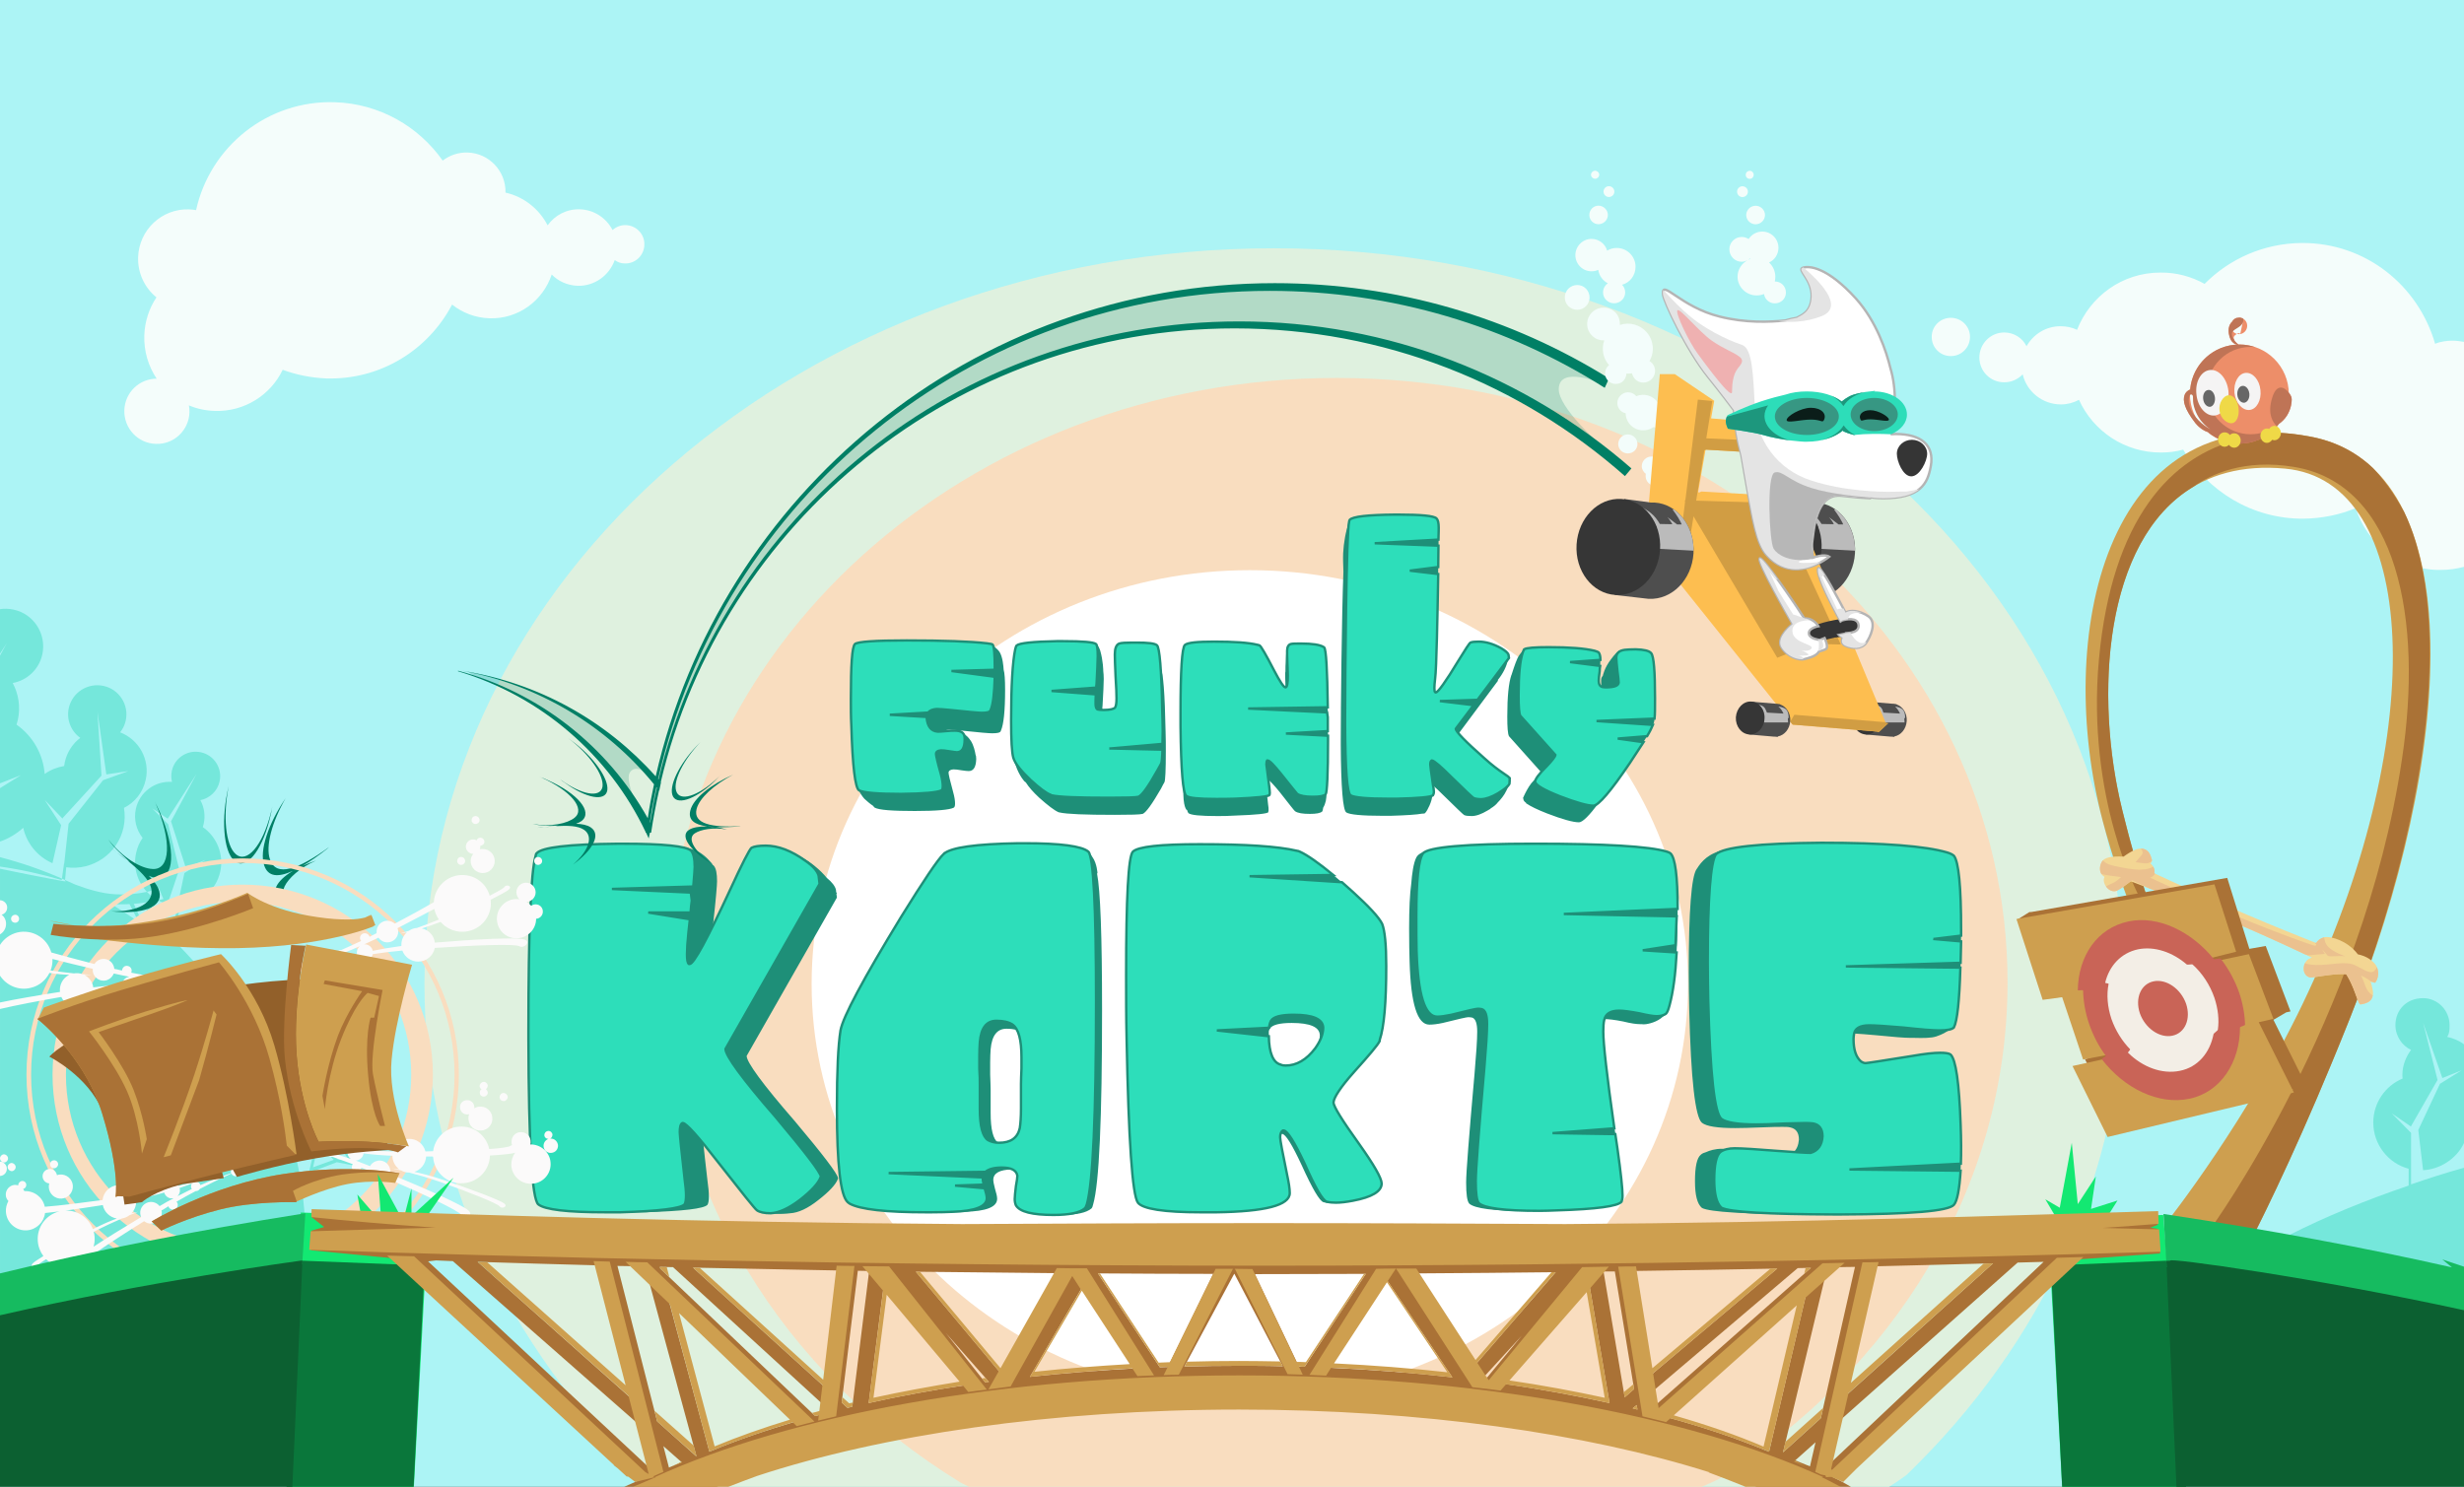 <svg xmlns:rdf="http://www.w3.org/1999/02/22-rdf-syntax-ns#" xmlns="http://www.w3.org/2000/svg" height="618" width="1024" version="1.1" xmlns:cc="http://creativecommons.org/ns#" xmlns:dc="http://purl.org/dc/elements/1.1/">
 <rect width="100%" height="100%" fill="#333333" stroke="none"/>

 <path d="M-1,618.1v-618.1h1025v618.1s-254.9-0.1-510.5-0.1c-250.1,0-501.8,0.1-514.5,0.1z" fill-rule="nonzero" fill="#ACF4F5"/>
 <path d="M267.4,613.9c-56.6-54.2-91-126.1-91-204.9,0-168.9,158.1-305.8,353.1-305.8s353.1,136.9,353.1,305.8c0,78.5-34.2,150-90.3,204.1-2.3,1.7-4.7,3.3-7.2,4.9h-511c-2.2-1.3-4.5-2.7-6.7-4.1z" fill-rule="nonzero" fill="#DFF1DF"/>
 <path d="M399.3,616.3c-73.8-45.2-122.3-121.5-122.3-208,0-138.7,124.7-251.2,278.6-251.2s278.7,112.5,278.7,251.2c0,85.7-47.6,161.3-120.2,206.6-2.3,1.1-4.6,2.1-6.9,3.1h-304.5c-1.1-0.6-2.3-1.1-3.4-1.7z" fill-rule="nonzero" fill="#F9DDBF"/>
 <path d="M519.4,237c100.6,0,182.1,77,182.1,172s-81.5,172-182.1,172c-100.5,0-182.1-77-182.1-172s81.6-172,182.1-172z" fill-rule="nonzero" fill="#FFF"/>
 <path d="M0,253.2c1.831-0.3,3.742-0.2,5.659,0.2,8.431,1.8,13.77,10.2,11.93,18.6-1.38,6.3-6.36,10.8-12.3,11.9,2.419,4.6,3.308,9.9,2.13,15.3-0.152,0.7-0.339,1.3-0.551,2,6.705,4.7,11.06,12.2,11.7,20.5,2.42-1.7,5.17-2.8,8.09-3.3,0.07-0.6,0.16-1.1,0.28-1.6,0.91-4.2,3.27-7.7,6.43-10.1-3.81-2.7-5.85-7.5-4.78-12.4,1.43-6.5,7.89-10.6,14.42-9.2,6.54,1.4,10.68,7.9,9.25,14.4-0.41,1.9-1.23,3.5-2.34,4.9,7.82,3,12.49,11.3,10.65,19.7-1.15,5.3-4.6,9.5-9.05,11.7,0.45,2.6,0.42,5.4-0.19,8.2-2.4,10.9-12.85,18-23.8,16.5,0,0-0.48,5.3-0.48,5.3-0.43-0.2-0.87-0.4-1.3-0.6,0,0,0.86-6.2,0.86-6.2h0.08s1.82-16.6,1.82-16.6,14.33-18.1,14.33-18.1,10.54-3.8,10.54-3.8-9.19,1.4-9.19,1.4-3.68-26.1-3.68-26.1,1.67,26.6,1.67,26.6-16.1,17.6-16.1,17.6-0.06,0.3-0.06,0.3-7.43-7.8-7.43-7.8,6.82,10.5,6.82,10.5-3.6,15.8-3.6,15.8c-6.22-2.7-10.67-8.2-12.16-14.7-2.785,2.5-6.071,4.5-9.642,5.7v-22.2s8.697-5.4,8.697-5.4-8.697,3.4-8.697,3.4v-53.1s2.828-5.2,2.828-5.2-2.828,4.4-2.828,4.4v-18.5zm47.77,118.5c5.54,0.3,10.11-0.3,13.28-1,1.32,1.4,2.87,2.6,4.6,3.5-0.36,0.1-0.74,0.1-1.17,0.2,0,0-5.16,10.1-5.16,10.1,3.32,2.5,6.56,5,9.69,7.7,0,0-0.58-5.1-0.58-5.1s31.45,29.6,49.47,65c5.6,11.1,10.3,19.1,18.7,19.3,8.5,0.3,10.9-3.9,10.9-3.9l2.9,2.9s-0.6,0.5-1.5,1.2c0,0-2.6,11.3-2.6,11.3s0.9,0.2,0.9,0.2-0.5,1.3-0.5,1.3-6.6-1.3-6.6-1.3h-0.3v0.2l-0.1-0.1s-10,3.8-10,3.8-2.1,9.3-2.1,9.3-1-1.3-1-1.3,4.5-19.3,4.5-19.3-8,5.5-8,5.5-0.1-0.4-0.1-0.4c2.6,11.4,4,23.3,4,35.4,0,34.3-10.8,66.1-29.3,92.5-33.38-1.2-66-2.6-97.7-4v-243.6c16.39,3.4,30.16,6,27,5.1,0,0,0.04-0.4,0.04-0.4,1.43,0.6,2.86,1.3,4.28,1.9,4.71,1.8,10.86,3.7,16.45,4zm99.23,101.2c-1.3,0.7-2.9,1.4-4.7,1.9,0,0,3.3,6.1,3.3,6.1s1.4-8,1.4-8zm-1.6,9.8s-3.9-5.5-3.9-5.5-1.3,4.6-1.3,4.6,5.2,0.9,5.2,0.9zm-5.1-7.2s-0.2-0.3-0.2-0.3c-1.3,0.2-2.7,0.3-4.3,0.2-0.6,0-1.1-0.1-1.7-0.3,0,0,4.9,5.6,4.9,5.6s1.3-5.2,1.3-5.2zm-10.2,9.7s8.6-3.1,8.6-3.1-6.4-6.8-6.4-6.8-2.2,9.9-2.2,9.9zm1.6-11c-1.9-0.9-3.8-2.3-5.5-3.9,0,0-3.1,9.7-3.1,9.7s8.6-5.8,8.6-5.8zm-9.3,3.7s2.6-7,2.6-7-4,1.8-4,1.8c0.5,1.7,0.9,3.4,1.4,5.2zm-1.7-6.3s4.7-2.1,4.7-2.1c-5-5-9.2-12.3-11.7-17.2,2.7,6.3,5.1,12.7,7,19.3zm-58.13-96.8c-1.98,0.3-4.38,0.7-6.97,0.9,0,0,3.21,7.1,3.21,7.1s3.76-8,3.76-8zm-4.88,8.5s-3.87-7.5-3.87-7.5c-1.53,0.1-3.1,0.1-4.67,0.1-1.05-0.1-2.1-0.1-3.14-0.2,4.01,2.4,7.9,4.9,11.68,7.6zm8.3-14.1s-1.79,0.8-4.94,1.5c-3.93-4.2-5.81-10.1-4.5-16.1,0.51-2.4,1.45-4.5,2.72-6.3-2.61-3.3-3.77-7.7-2.81-12.1,1.55-7,8.02-11.7,15.02-11.2-0.35-1.5-0.4-3-0.06-4.6,1.2-5.5,6.61-8.9,12.09-7.7s8.95,6.6,7.75,12.1c-0.9,4.1-4.13,7-7.99,7.8,1.57,2.9,2.15,6.4,1.38,9.8-0.1,0.5-0.22,0.9-0.36,1.4,5.75,4,8.83,11.2,7.24,18.5-1.78,8.1-8.85,13.7-16.81,14,0,0-1.36,9.4-1.36,9.4s-1.29-0.6-1.29-0.6,1.87-9.5,1.87-9.5h0.01s2.68-12.7,2.68-12.7,8.85-5.5,8.85-5.5-8.38,3.3-8.38,3.3,0.05-0.2,0.05-0.2-6.08-19.1-6.08-19.1,10.6-19.7,10.6-19.7-11.97,18.6-11.97,18.6-6.47-4.3-6.47-4.3,6.66,6.6,6.66,6.6,4.59,18.8,4.59,18.8-4.8,14.3-4.8,14.3c-1.43-0.3-2.78-0.8-4.03-1.5,1.42-0.3,2.27-0.5,2.27-0.5s-1.93-4.5-1.93-4.5zm-65.99-9v-3.9c8.889,2.3,17.49,5.3,25.74,8.9,0,0-0.08,0.6-0.08,0.6-8.51-2.5-17.08-4.4-25.66-5.6zm882.6,230.7c0-38.4,45.2-73.2,118.4-98.1v-7c-8.4-2.2-14.7-10-14.7-19.2,0-8.2,5-15.3,12.2-18.3-0.1-0.5-0.1-1-0.1-1.5,0-4,1.5-7.6,3.6-10.4-3.7-1.7-6.5-5.7-6.5-10.3,0-6.2,4.5-11.2,11.5-11.2,6,0,11,5,11,11.2,0,1.8,0,3.4-1,4.9,2,0.4,5,1.5,7,3.1v41c-3,6.5-10,11-17,11.3,0,0-2-16.7-2-16.7s9-19.2,9-19.2,9-5.6,9-5.6-8,3.2-8,3.2-8-23-8-23,6,23.8,6,23.8-11,19.2-11,19.2v0.2s-8-5.5-8-5.5,8,8.1,8,8.1v14.3,7.1c7-2.4,14-4.7,22-6.9v71.3c-32.7,15.4-56.8,24-56.8,24s7.5,19.7,7.5,19.7,20.8-7.6,49.3-20.3v24.8c-44.2,1.9-90.2,3.7-137.5,5.4-2.6-6.4-3.9-12.8-3.9-19.4z" fill-rule="evenodd" fill="#75E7DB"/>
 <path d="M1024,235.6c-3,0.8-6,1.3-10,1.3-16.2,0.1-30.3-10.7-35-25.7-6.7,2.8-14.1,4.3-21.8,4.4-21.3,0.1-39.9-11.5-49.9-28.7-2.9,0.8-6,1.2-9.1,1.2-15.2,0.1-28.3-8.9-34.2-21.9-2.3,1.2-4.8,1.9-7.5,1.9-7.7,0-14.2-5.3-15.9-12.5-1.9,2-4.6,3.3-7.6,3.3-5.7,0.1-10.4-4.5-10.4-10.3,0-5.7,4.6-10.4,10.3-10.4,4.1,0,7.6,2.3,9.3,5.7,2.8-4.9,8-8.3,14.1-8.3,2.5,0,4.8,0.5,6.9,1.5,5.4-13.9,18.8-23.8,34.6-23.8,6.7-0.1,13,1.7,18.4,4.7,10.3-10.4,24.6-16.9,40.5-17,26.4-0.1,48.3,17.6,55.3,41.9,2-0.9,5-1.3,7-1.3s3,0.2,5,0.5v93.5zm-958.9-78.2c-3.42-5.2-5.34-11.3-5.13-18,0.19-5.8,2.03-11.3,5.05-15.8-4.83-3.9-7.84-10-7.62-16.7,0.37-11.34,9.83-20.24,21.13-19.87,1.01,0.03,1.99,0.14,2.95,0.31,5.84-26.42,29.7-45.77,57.7-44.85,18.6,0.61,34.8,10.08,44.8,24.26,2.9-2.21,6.5-3.48,10.4-3.35,8.9,0.29,15.9,7.74,15.7,16.66,7.7,1.75,14,6.83,17.5,13.6,3-4.18,7.9-6.84,13.4-6.66,6,0.2,11,3.66,13.6,8.61,1.5-1.33,3.4-2.11,5.5-2.04,4.4,0.14,7.9,3.83,7.7,8.23-0.1,4.4-3.8,7.9-8.2,7.7-1.5,0-2.9-0.5-4.1-1.4-2.3,6.4-8.4,10.9-15.5,10.7-4.2-0.2-8-1.9-10.7-4.7-3.6,10.9-13.9,18.6-25.9,18.2-5.9-0.2-11.2-2.3-15.5-5.7-9.9,18.9-29.8,31.4-52.4,30.7-6.3-0.3-12.4-1.5-18-3.6-5,10.5-15.9,17.5-28.2,17.1-3.82-0.1-7.44-0.9-10.77-2.3,0.18,0.9,0.26,1.9,0.23,2.9-0.24,7.5-6.5,13.4-13.97,13.1-7.48-0.2-13.34-6.5-13.1-14,0.23-7.3,6.19-13.1,13.43-13.1zm737.7-17.3c-0.1-4.4,3.5-8,7.9-8s8,3.5,8,7.9-3.5,8-7.9,8c-4.4,0.1-8-3.5-8-7.9z" fill-rule="evenodd" fill="#F4FDFB"/>
 <path d="M810.4,427.8c-1.4,1.2-3.3,2.2-5.7,3-2,0.7-5.6,0.7-9.1,0.6h-1.6c-2.5,0-7.3-0.4-14.4-1.1-3.7-0.3-6.7-0.6-9-0.7,0,0-0.1,0.1-0.1,0.2-0.1,0.7-0.2,1.4-0.2,2.1,0,4.4,1,7.5,3.1,9.3,0.7,0.5,1.4,0.7,1.9,0.7,0.6,0,7.1-1,19.5-3,5.1-0.9,8.9-1.3,11.5-1.3,2.1,0,3.6,0.2,4.3,0.7,2.2,2,3.6,11.7,4.2,29.1,0.1,3,0.2,5.9,0.2,8.7,0,14.2-1,22.5-3,24.7-2.3,2.6-18,3.9-47,4h-2.8-3.3-4-2.8c-26.6-0.1-41.5-1-44.8-2.7-2-1.7-2.9-5.4-2.9-11.1,0-6.1,0.8-9.8,2.5-11.1,0.6-0.5,1.3-0.8,2.1-1,1.5-0.7,3.8-1.4,6.6-1.4,0.6,0,1.2,0,1.9,0.2,1-0.3,2.1-0.4,3.4-0.4,3.2,0,9.2,0.4,18.1,1.1,2.4,0.2,4.5,0.3,6.4,0.5,1.3-1.2,2-2.9,2.2-5.2,0-2.9-1.2-4.6-3.7-5.1-0.8-0.2-1.9-0.2-3.1-0.2-1.6,0-4.4,0-8.4,0.2-5.1,0.2-8.8,0.3-11.3,0.3-7.2,0-11.9-0.7-13.8-2.2-2.8-2.3-4.6-18-5.3-47.2-0.1-5.2-0.2-10.3-0.2-15.3,0-25.6,1.1-39.9,3.3-43l0.1-0.1c1.9-3.1,5-6.6,11.5-7.8h0.4c6.5-1.9,19.8-2.9,39.9-3,25.9,0,43.2,1.4,52.1,4,1.4,0.4,2.3,0.9,2.9,1.4,2,2.5,3,12.8,3,30.9-0.1,23.3-1.1,36.8-3,40.5-0.4,0.3-0.9,0.6-1.6,0.7zm-118.1-6.4c-0.1,0.1-0.2,0.1-0.3,0.2-2.1,2.7-5.8,3.8-7.9,4.1-0.6,0.1-1.3,0.1-2.1,0h-0.5c-1.4,0-3.7-0.3-6.9-1.1-3.5-0.7-6.1-1-7.8-1-0.1,0.1-0.1,0.2-0.1,0.3-0.3,1.2-0.4,2.9-0.4,4.9,0,5.6,1.9,21.8,5.9,48.7,1.4,10,2.1,16.5,2.1,19.5,0,1.2-0.2,2-0.4,2.5-1.5,1.9-10.5,3.1-26.8,3.6-2.6,0.1-5,0.2-7.4,0.2h-0.8c-1.5,0-2.9,0.1-4.3,0.1-13.8,0-21.8-1.1-24-3.1-0.9-1-1.3-3.9-1.3-8.8,0-4.2,1.2-19.3,3.5-45.3,0.7-8.2,1.1-14,1.1-17.4s-0.7-5.3-2-5.8c-0.5-0.1-1.1-0.2-1.7-0.2-0.7,0-4.2,0.8-10.6,2.4-2.3,0.5-4.1,0.7-5.6,0.7-5,0-7.7-8.7-8.2-26.2-0.1-3.3-0.2-7.9-0.2-13.7,0-8.2,0.3-14.5,0.9-18.8,0.3-3.9,0.9-8.5,2.1-10.8,0.9-1.8,3.8-2.8,6.5-3.3,6.4-1.6,20.5-2.4,42.5-2.4,29.5,0,47.9,1.1,55.1,3.3,0.7,0.2,1.3,0.5,1.5,0.7,2,1.8,3,9.6,3,23.4,0,18-1.1,31.3-3.4,39.9-0.5,1.9-1,3-1.5,3.4zm-15-104.2c-5.8,8.5-10,13.9-12.7,16.3-4.1,5.5-6.9,8.3-8.4,8.3-2.4,0-6.8-1.2-13.3-3.7-4.1-1.6-6.9-3-8.5-4.1h-0.1s-0.1-0.3-0.1-0.3c-0.7-0.5-1.1-1-1.1-1.5v-0.2l-0.2-0.2s2.7-6.6,5.6-8.2c0.4-0.7,1.1-1.6,2-2.6,0,0-13.4-15-13.4-15-0.5-1-0.7-3.7-0.7-8.2,0-8.3,0.6-14,1.7-17.2,0.1-0.1,0.1-0.1,0.1-0.2,0.2-0.6,1.4-4.5,2.4-6.7,0.6-1.3,1.5-2.5,2.6-3.3,0.1-0.2,0.2-0.4,0.2-0.5,0.3-0.1,0.8-0.3,1.5-0.4,0.5-0.2,1-0.3,1.5-0.3,1.7-0.1,4.1-0.2,7.2-0.2,8.6,0,15,0.5,19.1,1.5,1,0.3,1.5,0.5,1.7,0.7,0.5,0.7,0.7,1.7,0.7,3,0,1-0.1,2.6-0.3,4.8-0.3,1.9-0.4,3.3-0.4,4,0,1.2,0.4,2,1.1,2.4-0.1-1.1-0.1-2-0.1-2.6,0-0.8,0.2-1.4,0.7-1.9,0,0,0.6-3.3,3.5-7,2.8-3.8,3.9-3.8,5.5-3.8h0.2c1-0.1,2.5-0.2,4.5-0.2,3.4,0.1,5.6,0.6,6.4,1.6,1.1,1.3,1.6,7.5,1.6,18.7,0,5.5-0.1,8.8-0.4,9.9-0.4,2-3.8,7.7-10.1,17.1zm-54.8-34.6v0.4s-16.3,21.9-16.3,21.9c1.6,2,5.2,5.4,10.6,10.2,3.7,3.3,6.4,5.2,8.2,6.4,0.2,0.1,0.4,0.2,0.6,0.4,0.3,0.2,0.6,0.5,0.9,0.7,0.2,0.1,0.4,0.3,0.5,0.4,1.6,1.6,0.6,2.1-1,5.7-0.9,1.9-2.3,3.6-3.6,4.9-0.5,0.7-1.5,1.6-3,2.5v0.1c-0.4,0.2-0.7,0.4-1.2,0.7-2.5,1.5-4.7,2.3-6.6,2.3-1.4,0-2.4-0.1-3.1-0.4-0.4-0.2-3.3-3-8.8-8.4-1.6-1.6-3-2.9-4.1-3.9,0.2,1.1,0.3,1.9,0.3,2.5,0,0.8-0.2,1.3-0.4,1.6,0,0.1-0.2,0.1-0.3,0.2,0,2-1.9,6.1-2.9,7.1-0.2,0.3-0.7,0.3-1.3,0.3-2.1,0.4-6.5,0.7-13.1,0.9h-3.3c-8.6,0-13.7-0.5-15.1-1.4s-2.2-10.3-2.3-28.2v-1.6c0-13.3,0.4-52.3,1.1-70.3-0.1-2.8-0.2-5.6-0.1-7.7,0.2-4.2,1.1-9.5,2.4-12.5,0-0.3,0-0.6,0.1-0.7,0.1-0.3,0.1-0.5,0.2-0.6,0.2-0.1,0.4-0.3,0.7-0.5,0.1-0.1,0.2-0.2,0.3-0.3,0.1,0,0.2,0,0.3,0.1,2.6-1,8.5-1.5,17.6-1.5h1.3c9.5,0,14.8,0.5,15.9,1.6,0.6,0.6,0.9,1.9,0.9,3.8,0,1.1-0.5,55.9-1.5,62.9-0.2,1.7-0.3,2.9-0.3,3.8,0,1,0.1,1.6,0.4,1.8h0.2c0.9,0,4.1-4.4,9.4-13.2,2.9-4.7,4.5-7.2,5-7.5,0.7-0.3,1.8-0.4,3.4-0.4,2.9,0,6,0.9,9.3,2.7,1.7,1,2.8,1.9,3.1,2.7,0,0,0.1,0.7,0.1,0.7s0.1,0.7,0.1,0.7-0.5,0.6-0.5,0.6c-0.2,2.5-2.1,6.1-4.1,8.5zm-71.3,47.2c0.2,1.9-0.3,4.3-1.3,5.9-0.1,0.9-0.3,1.5-0.4,1.6-0.8,0.7-2.5,1-5.1,1-3,0-5-0.3-6.2-1.1-0.3-0.2-2.4-2.9-6.4-8-2.2-2.7-3.8-4.4-4.7-5.1,0.1,0.9,0.2,1.9,0.4,3,0.1,1.1,0.2,1.9,0.2,2.4,0,0.2,0,0.4-0.1,0.7v0.2c-0.1,0.2-0.5,0.3-1,0.5,0.1,1,0.3,2.2,0.4,3.5,0.2,1,0.2,1.8,0.2,2.3,0,0.2,0,0.4-0.1,0.6v0.3c-0.4,0.6-5,1.1-13.8,1.4-2.7,0.2-5.2,0.2-7.5,0.2-7,0-10.9-0.4-11.9-1.2-0.2-0.2-0.4-0.7-0.6-1.4,0,0-0.1,0.1-0.1,0.1s-1.7-1.1-1.4-9.3v-0.5c-0.6-4.5-1-12.8-1.2-25.1v-5.6c0-17.5,0.6-26.9,1.8-28.1,1.1-1,5.2-1.4,12.2-1.4,8.3,0,14.2,0.4,17.9,1.3,0.5,0.1,0.8,0.2,1,0.3,0.6,0.4,2.6,3.8,6,10.4,2.4,4.6,4,7,4.7,7h0.1c0-0.4-0.1-0.8-0.1-1.2-0.1-2.1-0.1-3.5-0.1-4.3,0-0.4,0-0.8,0.1-1.1,0-0.8,0-3.3,0.2-5.7,0.1-2.3,0.5-4.4,0.5-4.4s0.2,0.1,0.2,0.1c0.2-0.8,0.6-1.2,1.3-1.4s2.1-0.2,4.1-0.2h0.3c4.6,0,7.7,0.5,9.2,1.4,0.1,0.1,0.2,0.1,0.3,0.2,1,1,1.5,13.3,1.6,36.8v1.3c0,12.5-0.3,19.9-0.7,22.2v0.4zm-68.7-2c-3.7,6.4-6.2,9.9-7.6,10.5-1.2,0.3-5.1,0.4-11.6,0.4-12.3,0-20-0.3-23-1-0.2,0-0.3-0.1-0.4-0.1-1.8-0.8-4.4-2.8-8-6-2.6-2.4-4.4-4.5-5.6-6.4-0.3-0.2-0.6-0.4-0.8-0.7-2.4-2.9-3.7-6.9-4.3-9.2,0-0.1-0.1-0.2-0.1-0.4-0.6-2.1-0.9-7.3-0.9-15.4,0-14.5,0.6-24.4,1.7-29.6,0.2-0.9,0.4-1.4,0.6-1.6,1.1-1,6.7-1.6,16.7-1.8h2.6c4.3,0,7.6,0.1,9.9,0.3,1.3,0,2.6,0.1,3.7,0.9h0.1c0.7,0.6,1.3,1.4,1.7,2.6,1.3,4.5,1.3,8.6,1.3,8.6,0.1,0.9,0.2,1.9,0.2,3.3,0,2.1-0.2,5.8-0.5,11.1-0.1,0.6-0.1,1.2-0.1,1.7,0.1,0,0.3,0.1,0.5,0.1,2.7,0,4.3-0.4,4.8-1,0.4-0.6,0.6-1.9,0.6-3.8,0-1.7-0.1-4.8-0.4-9.3-0.2-4.4-0.3-7.4-0.3-9,0-2.5,0.6-4,1.8-4.5,0.9-0.3,2.7-0.4,5.3-0.4h2.1c4.6,0,7.4,0.3,8.3,1.1,0.7,0.5,1.2,3.8,1.6,9.8,1,1.5,1.7,10.1,2,26.1,0.1,2.9,0.1,5.6,0.1,8.1,0,7.9-0.2,12.3-0.6,13-0.2,0.3-0.7,1.2-1.4,2.6zm-66.8-23.6c-0.4,0.4-1.5,0.6-3.4,0.6-1.1,0-5.2-0.3-12.5-1.1-2.3-0.2-4.1-0.4-5.3-0.4-1.1,0.1-2,0.3-2.6,0.7,0.3,0,0.7-0.1,1.1-0.1,1.8-0.2,3-0.2,3.8-0.2,1.7,0,2.9,0.4,3.5,1.3,1,0.4,2,1.2,3.2,3,1.2,1.9,1.7,4.4,1.9,5.6,0,0.2,0.1,0.4,0.2,0.6,0,0.4,0.1,0.8,0.1,1.3-0.1,3.3-1.1,5-3.1,5-0.6,0-1.5-0.1-2.9-0.3-1.6-0.3-2.8-0.4-3.5-0.4-1.3,0.1-2,0.6-2,1.4,0,0.6,0.6,3.3,1.9,8,0.6,2.1,0.8,3.7,0.8,4.7,0,0.9-0.1,1.5-0.5,1.8-1.7,0.9-7.1,1.4-16.2,1.4-9.3,0-14.9-0.4-16.7-1.4-0.2-0.1-0.4-0.4-0.6-0.7-1.4-0.9-2.7-2.1-3.7-3-1-1.1-1.9-2.6-2.4-3.7-1.5-1.6-2.5-10.5-3-26.7-0.2-3.7-0.2-7.5-0.2-11.2,0-14.1,0.5-21.6,1.7-22.7,1.1-1,8.3-1.5,21.5-1.5,15.3,0,26.4,0.4,33.4,1.2,1.3,0.2,2.1,0.3,2.3,0.5,0.1,0.1,0.2,0.4,0.3,0.7,1,0.6,1.9,1.4,2.6,2.4,1.3,2.1,1.6,5.8,1.7,7.4,0.4,1.3,0.6,4.1,0.6,8.3,0,8.8-0.6,14.4-1.7,16.9-0.1,0.3-0.2,0.5-0.3,0.6zm-23.5,50.7c3.1-2.7,13.4-4.1,31-4.4h2.6c15,0,23.8,1.2,26.5,3.5,0.1,0.1,0.3,0.4,0.4,0.7,0.6,0.5,1,1.1,1.4,1.7,1.8,2.6,2,6.6,2,6.6h-0.2c1.4,7,2.1,26,2.1,56.9,0,45.2-1.2,72.1-3.7,80.7-0.2,0.9-0.4,1.4-0.7,1.7-2.1,1.8-6.2,2.7-12.6,2.7h-1.5-1.7c-8.8,0-14-1.3-15.6-4-0.3-0.7-0.5-1.6-0.5-2.6s0.2-2.8,0.5-5.4c0.4-2.1,0.6-3.6,0.6-4.3-0.2-1.2-0.8-2.1-2-2.6h-0.4c-4.9,0.1-7.5,1.5-7.6,4.2,0,0.7,0.2,2,0.7,3.8,0.6,1.9,0.9,3.3,0.9,4.2,0,3.4-4.5,5.2-13.6,5.4-2.1,0.2-5,0.2-8.6,0.2h-1.8-5.3-0.1c-16.9,0-27.5-1.2-31.9-3.6-0.4-0.3-0.7-0.5-0.8-0.6-3-2.7-4.5-15.7-4.5-39.1,0-15.4,0.5-26.1,1.5-32.3,1-5.6,9.4-21.3,25.2-47.2,9.3-15,15.2-23.8,17.7-26.2zm19.3,91.8c0.1,2.8,0.2,4.9,0.2,6.4v9.6c0,6.7,1,10.8,3.1,12.3h0.4c4.8,0,7.7-2,8.6-6.1,0.3-1.9,0.5-4.6,0.5-8.2v-10.2c0-1.5,0.1-3.6,0.2-6.3v-4.7c0-5.1-0.6-8.9-1.8-11.3-1.3-0.4-2.7-0.6-4.4-0.6-3.9,0-6.1,2.8-6.6,8.5-0.1,1.6-0.2,3.4-0.2,5.5v5.1zm-101.2-7.8c0,2.6,6.6,11.7,20,27.1,11.7,13.9,17.7,21.8,18,23.7,0,0-0.1,0.4-0.1,0.4-0.9,2.3-3.6,5.2-8.1,8.7-4.4,3.5-8.3,5.3-11.7,5.5-1.7,0.2-4,0.4-6.8,0.2-0.7,0-1.3-0.1-1.9-0.3-2.3,0-4-0.4-5.1-1.1-0.8-0.5-6.2-7.3-16.4-20.3-2.2-2.9-4.1-5.4-5.9-7.5,0.3,3.1,0.9,8.2,1.7,15.3,0.4,2.8,0.6,5,0.6,6.6,0,1.8-0.2,3-0.6,3.6-1.5,1.6-10.1,2.6-25.7,3.1h-5.8-5.3-5.5c-16,0-25.3-1.1-28-3.3-2.6-2.2-4-25.2-4.1-68.7v-3.8c0-41.5,1-65.6,3-72.4,0.1-0.5,0.2-0.9,0.4-1,2.1-2.5,13.3-3.8,33.6-4h2.3c10.2,0,17.6,0.4,22.4,1.1,3.4,0.3,7,1.1,9.3,2.4,2.9,1.8,4.8,4.1,5.7,5.4,0.1,0,0.2,0.1,0.3,0.2,1,1.1,1.4,3.3,1.4,6.5,0,1.5-0.5,7.7-1.7,18.4,2.1-4.1,4.4-9.1,7.1-14.8,5-10.9,8-16.7,8.9-17.5,1.1-0.6,3.1-0.9,5.9-0.9,3.4,0,7.1,0.9,10.8,2.8,3,1.3,6.4,3.1,9.5,5.6,2.1,1.7,3.8,3.4,5.1,5,2.2,1.8,3.4,3.4,3.8,4.9,0,0,0.1,1,0.1,1,0.2,0.4,0.3,0.6,0.3,0.6s-0.2,0.1-0.2,0.1,0.2,1.6,0.2,1.6-37.5,65.8-37.5,65.8zm188.3-88c19.2,0,32.6,0.9,40.2,2.7,0.7,0.1,1.1,0.2,1.4,0.4,4.4,2,11.8,7.6,22,16.7,6.7,6.1,10.8,10.5,12.2,13.3,1.1,2.8,1.7,8.6,1.7,17.5,0,15.2-0.9,25.4-2.7,30.7,0,0.4,0,0.7-0.2,0.8-0.3,0.6-1.2,1.9-2.9,3.8-1.3,1.9-4.5,5.6-9.6,11.4-1.2,1.4-2.3,2.6-3.3,3.8-2,2.8-3.1,4.8-3.2,6.1v0.2c0,1.6,3.6,7.4,10.7,17.3,6.1,8.6,9.2,14,9.3,16.3,0,3.3-4,5.7-12,7.2-1.4,0.3-2.7,0.5-3.9,0.6-1.7,0.3-3.3,0.4-4.7,0.4-1.2,0-2.4-0.1-3.6-0.4-1.6-0.5-4.6-5.6-9-15.3-4-8.6-6.7-13-8.2-13.1h-0.3c-0.2,0.1-0.3,0.2-0.4,0.3-0.1,0.4-0.1,0.7-0.1,1.1,0,1.2,1,6.3,2.9,15.6,0.7,3.3,1.1,5.8,1.1,7.6,0,2.5-2.6,4.5-7.8,5.8-4.8,1.4-12.3,2.1-22.3,2.2h-6.1c-3.8,0-7.1-0.1-10.1-0.2-9.6-0.5-15.2-1.8-16.8-3.8-2.3-3.1-3.9-25.8-4.7-68.2-0.2-9.1-0.2-18-0.2-26.4,0-32.2,0.9-49.3,2.8-51.3,2.2-2.1,11.4-3.1,27.8-3.1zm33.6,91.6c0.6,0.3,1.3,0.4,2.1,0.4,4.5,0,8.7-2.4,12.3-7.2,0.5-0.7,0.9-1.4,1.3-2.1,0.4-1.1,0.6-2.2,0.6-3.3-0.1-3.4-4-5.1-11.7-5.1-5.1,0-8.1,0.8-9.1,2.4-0.2,0.3-0.3,0.7-0.4,1.1v0.9c0,7.7,1.6,12,4.9,12.9z" fill-rule="evenodd" fill="#1E8F78"/>
 <path d="M803.5,390.3s11.5,1,11.5,1c-0.1,3.2-0.1,6.1-0.2,8.9,0,0-47.7,1.5-47.7,1.5s47.6,0.5,47.6,0.5c-0.4,13.9-1.3,22.2-2.7,24.9-0.8,0.8-2.8,1.2-6.1,1.2-2.7,0-7.7-0.4-15-1.2-7-0.6-11.7-0.9-14.1-0.9-3.8,0-5.9,1.2-6.3,3.6-0.1,0.7-0.2,1.4-0.2,2.1,0,4.4,1,7.5,3.1,9.3,0.7,0.5,1.4,0.7,1.9,0.7,0.6,0,7.1-1,19.5-3,5.1-0.9,8.9-1.3,11.5-1.3,2.1,0,3.6,0.2,4.3,0.7,2.2,2,3.6,11.7,4.2,29.1,0.1,3,0.2,5.9,0.2,8.7s0,5.3-0.1,7.6c0,0-46.3,2.4-46.3,2.4s46.2,0.5,46.2,0.5c-0.5,7.8-1.4,12.6-2.8,14.2-2.3,2.6-18,3.9-47,4h-2.8c-27.8-0.1-43.4-1-46.8-2.8-2-1.8-3-5.7-3-11.6,0-6.3,0.9-10.2,2.6-11.6,1.4-1,3.4-1.5,5.9-1.5,3.2,0,9.2,0.4,18.1,1.1,6.9,0.5,11.4,0.8,13.5,0.8,3-0.9,4.7-3.2,4.9-6.9,0-3-1.3-4.8-3.8-5.3-0.9-0.1-1.9-0.2-3.2-0.2-1.7,0-4.6,0.1-8.8,0.2-5.3,0.3-9.2,0.4-11.7,0.4-7.6,0-12.5-0.8-14.5-2.3-2.9-2.4-4.7-18.8-5.5-49.2-0.1-5.4-0.2-10.8-0.2-16,0-26.7,1.2-41.6,3.4-44.8,3.2-3,17.8-4.6,43.9-4.8,25.9,0,43.2,1.4,52.1,4,1.4,0.4,2.3,0.9,2.9,1.4,2,2.5,3,12.8,3,30.9v2.3s-11.5,1.4-11.5,1.4zm-106.7-9.4s-0.5,12-0.5,12-13.6,2.1-13.6,2.1,14.1,0.9,14.1,0.9c-0.5,9.3-1.5,16.6-3,22.1-0.5,1.9-1,3-1.5,3.4-0.9,0.6-2.1,1-3.8,1-1.4,0-3.8-0.4-7.2-1.2-3.8-0.7-6.6-1.1-8.4-1.1-3.5,0-5.6,1.2-6.2,3.8-0.3,1.2-0.4,2.9-0.4,4.9,0,5,1.5,18.4,4.6,40.2,0,0-25.7,2-25.7,2s26.1,0.4,26.1,0.4c0.3,2,0.6,4,0.9,6.1,1.4,10,2.1,16.5,2.1,19.5,0,1.2-0.2,2-0.4,2.5-1.5,1.9-10.5,3.1-26.8,3.6-2.6,0.1-5,0.2-7.4,0.2-14.5,0-22.8-1.1-25.1-3.2-0.9-1-1.3-4.1-1.3-9.1,0-4.5,1.2-20.2,3.6-47.4,0.7-8.4,1.1-14.5,1.1-18,0-3.6-0.7-5.6-2.1-6.1-0.5-0.1-1.1-0.2-1.7-0.2-0.7,0-4.4,0.8-11,2.5-2.4,0.5-4.4,0.8-5.9,0.8-5.2,0-8-9.2-8.6-27.4-0.1-3.4-0.1-8.2-0.1-14.3,0-14.9,0.9-23.6,2.8-26.2,2.2-2.6,17.6-4,46.2-4,29.5,0,47.9,1.1,55.1,3.3,0.7,0.2,1.3,0.5,1.5,0.7,2,1.8,3,9.5,3,23.1,0,0-47.3,2.1-47.3,2.1s46.9,1,46.9,1zm-33.3-81.2s23.4,1.6,23.4,1.6-1,2.2-1,2.2c-0.4,0.8-0.9,1.6-1.4,2.5,0,0-12.2,1-12.2,1s10.7,1.5,10.7,1.5c-1.6,2.4-3.5,5.3-5.7,8.7-7.9,11.7-13,17.6-15.1,17.7-2.5,0-7.1-1.3-13.9-3.9-6.8-2.7-10.2-4.7-10.3-6.1,0-1.1,1.6-3.2,4.8-6.4,2.3-2.4,3.5-4,3.6-4.7,0,0-14.6-16.3-14.6-16.3-0.5-1-0.7-3.8-0.7-8.5,0-8.6,0.6-14.6,1.8-18,0.2-0.5,0.4-0.9,0.5-1.1,0.9-0.6,4.3-0.9,10.2-0.9,8.6,0,15,0.5,19.1,1.5,1,0.3,1.5,0.5,1.7,0.7,0.5,0.7,0.7,1.7,0.7,3v0.1s-12.6,0.9-12.6,0.9,12.5,1.6,12.5,1.6c-0.1,0.6-0.2,1.3-0.2,2.2-0.3,1.9-0.4,3.3-0.4,4,0,1.5,0.6,2.4,1.7,2.6,0.5,0.1,1.2,0.1,1.9,0.1,3-0.1,4.6-0.7,4.7-2,0-0.7-0.2-2.3-0.5-4.6-0.3-2.8-0.5-4.7-0.5-5.7,0-1.9,1.2-3,3.6-3.3,1-0.1,2.5-0.2,4.5-0.2,3.4,0.1,5.6,0.6,6.4,1.6,1.1,1.3,1.6,7.5,1.6,18.7,0,4,0,6.8-0.2,8.5,0,0-24.1,1-24.1,1zm-36.1,23.9s-0.1,2.2-0.1,2.2c-0.5,1-2.1,2.3-4.7,3.9-2.7,1.6-5,2.4-7,2.5-1.4,0-2.5-0.2-3.2-0.5-0.4-0.2-3.5-3.1-9.2-8.7-4.5-4.5-7.2-6.8-8.1-6.9h-0.1c-0.4,0.2-0.6,0.7-0.6,1.7,0,0.3,0.3,3,1.1,8.3,0.2,1.2,0.4,2.2,0.4,2.9,0,0.8-0.2,1.3-0.4,1.6-0.9,0.7-5.9,1.2-15,1.4h-3.5c-8.9,0-14.2-0.5-15.7-1.4-1.5-1-2.2-10.8-2.3-29.5v-1.6c0-17.7,0.5-79,1.7-82.8,0.1-0.3,0.1-0.5,0.2-0.6,1.2-1.4,7.5-2.1,18.9-2.2h1.3c9.5,0,14.8,0.5,15.9,1.6,0.6,0.6,0.9,1.9,0.9,3.8,0,0.2,0,2.1-0.1,5,0,0-26.5,1.5-26.5,1.5s26.5,1,26.5,1c0,2.5-0.1,5.6-0.1,8.9,0,0-11.8,1.5-11.8,1.5s11.8,1.4,11.8,1.4c-0.3,16.9-0.7,39.3-1.3,43.6-0.2,1.7-0.3,2.9-0.3,3.8,0,1,0.1,1.6,0.4,1.8h0.2c0.9,0,4.1-4.4,9.4-13.2,2.9-4.7,4.5-7.2,5-7.5,0.7-0.3,1.8-0.4,3.4-0.4,2.9,0,6,0.9,9.3,2.7,1.7,1,2.8,1.9,3.1,2.7,0,0,0.1,0.7,0.1,0.7s0.1,0.7,0.1,0.7-13.1,17.4-13.1,17.4-15.6,0.5-15.6,0.5,14,1.7,14,1.7-7.4,9.8-7.4,9.8c0,1.2,4,5.3,11.8,12.2,6.8,6.2,10.4,7.4,10.6,8.5zm-65.2,47.1c6.7,6.1,10.8,10.5,12.2,13.3,1.1,2.8,1.7,8.6,1.7,17.5,0,15.2-0.9,25.4-2.7,30.7,0,0.4,0,0.7-0.2,0.8-0.6,1.3-4.1,5.5-10.6,12.7-5.5,6.2-8.2,10.4-8.4,12.4v0.2c0,1.6,3.6,7.4,10.7,17.3,6.1,8.6,9.2,14,9.3,16.3,0,3.3-4,5.7-12,7.2-2.6,0.5-5,0.8-7,0.8-1.3,0-2.6-0.1-3.8-0.4-1.7-0.5-4.8-5.8-9.3-16-4.2-8.9-7.1-13.5-8.6-13.6h-0.4c-0.7,0.5-1.1,1.4-1.1,2.8,0,1.2,1,6.3,2.9,15.6,0.7,3.3,1.1,5.8,1.1,7.6,0,5.1-10.2,7.7-30.6,8h-6.3c-15.4,0-24.2-1.4-26.2-4-2.3-3.1-3.9-25.8-4.7-68.2-0.2-9.1-0.2-18-0.2-26.4,0-32.2,0.9-49.3,2.8-51.3,2.2-2.1,11.4-3.1,27.8-3.1,19.2,0,32.6,0.9,40.2,2.7,0.7,0.1,1.1,0.2,1.4,0.4,3.1,1.4,7.8,4.7,13.9,9.7,0,0-34.8,0.5-34.8,0.5s38.4,2.5,38.4,2.5c1.4,1.3,2.9,2.6,4.5,4zm-24.5,51.1c-5.3,0-8.5,0.8-9.5,2.5-0.4,0.8-0.7,1.8-0.8,2.9,0,0-21.7,1.1-21.7,1.1s21.6,2.4,21.6,2.4c0.1,7,1.8,11,4.9,11.8,0.6,0.3,1.3,0.4,2.1,0.4,4.5,0,8.7-2.4,12.3-7.2,2.2-3.1,3.3-5.9,3.3-8.6-0.2-3.5-4.2-5.3-12.2-5.3zm7.9-90.6c-3.1,0-5.3-0.4-6.5-1.2-0.2-0.2-2.5-3-6.7-8.3-3-3.7-4.8-5.6-5.6-5.6h-0.2c-0.2,0.3-0.3,0.9-0.3,1.7,0,0.3,0.4,3.4,1.2,9.3,0.1,1.1,0.2,1.9,0.2,2.4,0,0.2,0,0.4-0.1,0.7v0.2c-0.4,0.7-5.2,1.2-14.4,1.6-2.8,0.1-5.4,0.1-7.8,0.1-7.3,0-11.4-0.4-12.4-1.3-1.4-1-2.2-10.7-2.4-29v-5.6c0-17.5,0.6-26.9,1.8-28.1,1.1-1,5.2-1.4,12.2-1.4,8.3,0,14.2,0.4,17.9,1.3,0.5,0.1,0.8,0.2,1,0.3,0.6,0.4,2.6,3.8,6,10.4,2.4,4.6,4,7,4.7,7h0.1c0.6-0.1,0.9-1.7,0.9-4.8,0-1.2-0.1-3.1-0.2-5.8-0.1-2.2-0.1-3.7-0.1-4.5,0-1.6,0.5-2.6,1.5-2.9,0.7-0.2,2.1-0.2,4.1-0.2h0.3c4.6,0,7.7,0.5,9.2,1.4,0.1,0.1,0.2,0.1,0.3,0.2,0.8,0.8,1.3,9.1,1.5,24.9,0,0-33.1,0.5-33.1,0.5s32.8,1.6,32.8,1.6,0.3,2,0.3,2v5.8s-17.4,1-17.4,1,17.5,0.9,17.5,0.9v0.1,1.3c0,14.7-0.4,22.3-1,23-0.8,0.7-2.6,1-5.3,1zm-84.1-20.1s21.6,0.5,21.6,0.5c-0.1,3.5-0.3,5.5-0.6,5.9-0.2,0.4-0.7,1.2-1.5,2.7-3.8,6.8-6.4,10.4-7.9,11-1.3,0.3-5.3,0.4-12.1,0.4-12.8,0-20.8-0.3-23.9-1-0.2-0.1-0.4-0.1-0.4-0.2-1.9-0.7-4.7-2.8-8.4-6.2-4-3.8-6.5-6.9-7.2-9.3-0.6-2.1-0.9-7.3-0.9-15.4,0-14.5,0.6-24.4,1.7-29.6,0.2-0.9,0.4-1.4,0.6-1.6,1.1-1,6.7-1.6,16.7-1.8h2.6c8.2,0,12.7,0.4,13.7,1.2,0.5,0.6,0.7,2.2,0.7,5,0,2.2-0.2,6-0.5,11.6-0.1,0.5-0.1,1-0.1,1.5,0,0-18.6,1.4-18.6,1.4s18.4,1.4,18.4,1.4c-0.1,1.8-0.1,3.1-0.1,3.9,0,1.4,0.3,2.2,0.9,2.4,0.4,0.1,1.2,0.2,2.4,0.2,2.7,0,4.3-0.4,4.8-1,0.4-0.6,0.6-1.9,0.6-3.8,0-1.7-0.1-4.8-0.4-9.3-0.2-4.4-0.3-7.4-0.3-9,0-2.5,0.6-4,1.8-4.5,0.9-0.3,2.7-0.4,5.3-0.4h2.1c4.6,0,7.4,0.3,8.3,1.1,1.1,0.9,1.9,10,2.2,27.3,0.1,3,0.2,5.8,0.2,8.5,0,1.9-0.1,3.7-0.1,5.2,0,0-21.6,1.9-21.6,1.9zm-66.1-32.2s18,2.4,18,2.4c-0.2,7-0.7,11.5-1.7,13.8-0.1,0.2-0.2,0.4-0.3,0.5-0.4,0.5-1.6,0.7-3.5,0.7-1.2,0-5.5-0.4-13.1-1.2-2.4-0.2-4.2-0.4-5.5-0.4-1.7,0.1-2.9,0.6-3.6,1.5,0,0-15.9,0.9-15.9,0.9s15.3,0.9,15.3,0.9v0.2c0.3,3.7,1.8,5.7,4.6,5.9,0.6,0,1.7,0,3.3-0.2,1.8-0.2,3-0.2,3.8-0.2,2.3,0,3.7,0.7,4,2.3,0.1,0.4,0.1,0.9,0.1,1.4,0,3.5-1.1,5.2-3.2,5.3-0.6,0-1.5-0.2-3-0.4-1.7-0.3-2.9-0.4-3.6-0.4-1.4,0.1-2.1,0.6-2.1,1.5,0,0.6,0.6,3.4,2,8.3,0.6,2.2,0.8,3.9,0.8,4.9,0,0.9-0.1,1.6-0.5,1.9-1.8,0.9-7.4,1.4-16.9,1.5-9.7,0-15.6-0.5-17.4-1.5-1.6-1-2.7-9.9-3.2-26.9-0.2-3.7-0.2-7.5-0.2-11.2,0-14.1,0.5-21.6,1.7-22.7,1.1-1,8.3-1.5,21.5-1.5,15.3,0,26.4,0.4,33.4,1.2,1.3,0.2,2.1,0.3,2.3,0.5,0.6,0.7,0.9,3.8,0.9,9.5v1s-18,0.5-18,0.5zm-3.2,76c3.1-2.7,13.4-4.1,31-4.4h2.6c15,0,23.8,1.2,26.5,3.5,2.1,2.1,3.2,22.9,3.2,62.3,0,47.1-1.3,75.2-3.8,84.2-0.3,0.8-0.5,1.4-0.8,1.7-2.1,1.9-6.5,2.8-13.1,2.8-8.8,0-14-1.3-15.6-4-0.3-0.7-0.5-1.6-0.5-2.6s0.2-2.8,0.5-5.4c0.4-2.1,0.6-3.6,0.6-4.3-0.4-2.3-2.5-3.4-6.5-3.4-3.3,0-5.5,0.7-6.8,1.8,0,0-40.2,0.5-40.2,0.5s39.1,1.8,39.1,1.8v0.2c0,0.6,0.1,1.5,0.4,2.8,0,0-11.9,0.4-11.9,0.4s12.3,1.1,12.3,1.1c0.6,1.9,0.9,3.2,0.9,4.1,0,3.5-4.8,5.4-14.3,5.7-2.1,0.1-5.1,0.2-8.9,0.2h-1.9c-16.9,0-27.5-1.2-31.9-3.6-0.4-0.3-0.7-0.5-0.8-0.6-3-2.7-4.5-15.7-4.5-39.1,0-15.4,0.5-26.1,1.5-32.3,1-5.6,9.4-21.3,25.2-47.2,9.3-15,15.2-23.8,17.7-26.2zm14.8,89.3c0.2,2.9,0.2,5.1,0.2,6.7v10c0,7.3,1.2,11.6,3.4,13,1.3,0.7,2.8,1.1,4.6,1.1,4.8,0,7.7-2,8.6-6.1,0.3-1.9,0.5-4.6,0.5-8.2v-10.2c0-1.5,0.1-3.6,0.2-6.3v-4.7c0-7.4-1.2-11.9-3.8-13.7-1.6-1-3.8-1.5-6.6-1.5-4.1,0-6.4,2.9-6.9,8.9-0.1,1.6-0.2,3.5-0.2,5.7v5.3zm-65.8,44.9s-0.2,0.3-0.2,0.3c-0.9,2.4-3.7,5.5-8.4,9.2-4.7,3.6-8.8,5.5-12.3,5.7-2.6,0-4.5-0.4-5.7-1.2-0.8-0.5-6.2-7.3-16.4-20.3-8.1-10.5-12.9-15.8-14.4-16h-0.2c-0.8,0.4-1.1,1.7-1.1,3.8,0,0.8,0.6,7.2,2,19.4,0.4,2.9,0.6,5.2,0.6,6.8,0,1.9-0.2,3.2-0.6,3.8-1.6,1.7-10.5,2.8-26.7,3.3h-6.1c-16,0-25.3-1.1-28-3.3-2.6-2.2-4-25.2-4.1-68.7v-3.8c0-41.5,1-65.6,3-72.4,0.1-0.5,0.2-0.9,0.4-1,2.1-2.5,13.3-3.8,33.6-4h2.3c16.8,0,26.3,1,28.3,2.9,1,1.1,1.5,3.4,1.5,6.8,0,1-0.2,3.6-0.6,8.1,0,0-33.8,1-33.8,1s32.8,1.5,32.8,1.5,0.4,3.3,0.4,3.3c-0.2,1.6-0.4,3.2-0.5,5h-17.6s17.3,2.8,17.3,2.8c-0.2,1.8-0.4,3.6-0.6,5.5-0.4,3.9-0.6,6.9-0.6,8.9,0,2.4,0.2,3.8,0.8,4.2h0.3c1.7,0,7.3-10.3,16.8-30.8,5-10.9,8-16.7,8.9-17.5,1.1-0.6,3.1-0.9,5.9-0.9,5.2,0,10.7,2.1,16.5,6.3,3.2,2.2,5,4.3,5.5,6.2,0,0,0.2,1.7,0.2,1.7s0.2,1.7,0.2,1.7-39.1,68.6-39.1,68.6c0,2.8,6.9,12.3,20.9,28.4,12.1,14.4,18.4,22.6,18.8,24.7z" fill-rule="evenodd" stroke="#1e8f78" fill="#2DDEBA"/>
 <path opacity="0.2" d="M671.4,190.5c3.3,2.6,5,4.1,5,4.1s-2-1.6-5-4.1zm-112.1-51.3c-66-9.9-107.4,1.1-141.3,15.2-33.9,14-69.3,39.1-96.8,73.9-11.4,14.3-24.7,34.8-33.1,54.5-12,28.2-16.9,54.2-16.9,54.2v-5s5.7-35.9,27.3-77.1c21.6-41.1,72.8-95.7,127.4-115.1,54.6-19.3,81.5-23.1,128.3-19.3,22,1.7,47.9,8.2,69.2,16.9,24,9.9,42.2,22,42.2,22s-17.8-7.7-17.8,2.4c0,7.5,15.4,21.7,23.6,28.7-14.3-11.4-58.2-43.2-112.1-51.3zm-297.6,182c-2.2,3.7,4.6,16.9,4.6,16.9s-4.5-7.6-11.3-15.9c-6.8-8.5-15.7-17.7-22.5-22.6-13.7-9.7-32.4-17.6-32.4-17.6s-3.7-1.5-3.7-1.5-2-1.3-2-1.3,8.6,1.6,19.4,5.5c11.5,4.2,25.3,10.7,33.2,16.2,15.2,10.8,21.8,20.5,21.8,20.5s-4.9-4-7.1-0.2z" fill-rule="evenodd" fill="#007F65"/>
 <path d="M527.7,120.9c-124.1,0-227.9,86.7-254.2,202.9l0.2,0.2c26-109.2,124.1-190.4,241.3-190.4,62.4,0,119.4,23.1,163,61.1,0,0-2.7,3.2-2.7,3.2-43.2-38.2-100-61.4-162.2-61.4-115.9,0-213,80.5-238.5,188.6,0.1,0,0.1,0,0.1,0.1,0,0-0.7,3.4-0.7,3.4-0.1,0-0.1-0.1-0.1-0.1-1.3,5.8-2.4,11.6-3.3,17.6h-0.5s-0.5,2.4-0.5,2.4c-0.4-0.8-0.7-1.6-1.1-2.4h-0.2v-0.3c-15.2-32-43.5-56.5-78-66.8,0,0,0.1-0.2,0.1-0.2,33.8,9,62.1,31.4,78.8,61.3,0.7-4.8,1.6-9.5,2.6-14.1-19.8-24.2-47.8-41.3-79.8-47.2,31.9,5,60,20.9,80.5,43.9,26.8-117.4,131.8-205,257.3-205,50.9,0,98.6,14.5,138.9,39.6,0,0-1.8,3.9-1.8,3.9-40.3-25.5-88-40.3-139.2-40.3zm-254.9,206.2c-1.1,4.9-2,9.7-2.7,14.7l0.1,0.1c0.8-4.9,1.7-9.7,2.8-14.5-0.1-0.1-0.2-0.2-0.2-0.3zm-227.8,21.8c6.03,7.7,13.56,12.1,18.38,12.3,7.48,0.5,8.07-11.7,1.32-27.2-0.15-0.3-0.32-0.7-0.48-1,0.77,1.5,1.5,3,2.17,4.5,6.8,15.6,6.21,27.9-1.32,27.4-1.02,0-2.12-0.4-3.27-0.9,2.34,2.3,3.9,4.5,4.43,6.6,1.61,6.5-6.97,9.6-20.01,8.2,11.21,0.3,18.07-3.7,16.59-9.7-0.9-3.6-4.73-7.3-9.97-11.5,0.39,0.3,0.79,0.5,1.2,0.8-2.82-2.8-6.4-5.5-9.04-9.5zm3.48,5.4c-1-0.8-2.03-1.6-3.08-2.3,1.12,0.7,2.12,1.5,3.08,2.3zm4.36,3.3c-1.5-1-2.88-2.2-4.36-3.3,1.53,1.1,2.99,2.2,4.36,3.3zm45.1-2.6c4.65,4.1,11.15-3.5,14.55-16.9,0.3-1,0.5-2,0.7-3-0.3,1.9-0.7,3.8-1.2,5.7-3.4,13.5-10,21.1-14.63,17-4.56-4-5.55-17.8-2.31-31.1-2.48,12.4-1.34,24.6,2.89,28.3zm23.75,7c1.3-0.6,2.6-1.3,4-2.1,1.8-0.8,3.7-1.5,5.7-2.2-6.9,3-11.5,7.4-13.1,10.7-2.4,4.8,5.3,8.4,17,8.7-14.1,0.6-23.2-3.1-20.5-8.5,1-2.2,3.4-4.5,6.9-6.6zm-11.9-2.3c-2.1-6.1,1.7-17.3,8.9-27.9-5.7,9.9-8.4,20-6.5,25.4,2.5,7.6,11.8,4.2,24.6-5.1-0.3,0.2-0.5,0.5-0.8,0.7-3.7,2.9-7.1,5.3-10.3,7.1-1.4,0.7-2.7,1.4-4,2.1-6.1,2.8-10.3,2.5-11.9-2.3zm111.6-17.2c7.7,1.3,14.4-0.2,17.4-2.6,4.6-3.7-1.5-11.2-13.8-16.7-0.2-0.1-0.5-0.2-0.8-0.3,1.3,0.4,2.5,0.9,3.7,1.5,12.3,5.5,18.5,13,13.9,16.8-0.7,0.5-1.5,0.9-2.4,1.2,2.5,0.1,4.6,0.5,6.1,1.5,4.4,2.9,1,9.4-7.4,15.5,6.7-5.8,8.6-11.8,4.6-14.5-2.5-1.7-6.7-1.8-12-1.5,0.3,0,0.7-0.1,1.1-0.2-3.1-0.1-6.7,0.2-10.4-0.7zm4.9,1.3c1.5-0.2,3-0.3,4.4-0.4-1.4,0.2-2.9,0.3-4.4,0.4zc-1,0.1-2,0.2-3,0.3,1.1-0.2,2.1-0.3,3-0.3zm8.5-18.4c-0.7-0.4-1.3-0.9-1.9-1.4,8.9,6.5,16.7,7.8,17.5,3,0.7-4.8-5.6-13.7-14.3-20.2,0.5,0.4,1,0.7,1.5,1.1,8.9,6.5,15.5,15.7,14.8,20.6-0.8,4.8-8.7,3.4-17.6-3.1zm46.2,3.3c1.3,4.7,8.9,2.4,17-5.1,0.6-0.6,1.2-1.1,1.7-1.7-1,1.1-2.1,2.2-3.2,3.3-8.1,7.5-15.8,9.8-17.1,5.1-1.3-4.6,3.9-14.3,11.7-21.8-6.9,7.2-11.4,15.9-10.1,20.2zm12.9,14.8c1.1,0.2,2.3,0.3,3.6,0.3,1.5,0.2,3,0.5,4.7,1-5.9-1-10.9,0-13.3,1.5-3.7,2.2-0.1,7.9,7.6,13.1-9.7-5.6-14.2-12-10.1-14.5,1.6-1,4.2-1.4,7.5-1.4zm-7-6.6c1.2-5,8.5-10.8,17.8-14.9-8,4.2-14.1,9.8-15.2,14.3-1.5,6.1,6.2,7.8,18.7,7.1-0.3,0-0.5,0-0.8,0.1-3.7,0.3-7.1,0.4-9.9,0.3-1.3-0.1-2.5-0.2-3.6-0.3-5.3-0.7-8-2.7-7-6.6z" fill-rule="evenodd" fill="#007F65"/>
 <path d="M742.2,121.6c0,2.5-2,4.5-4.6,4.5-2.3,0-4.2-1.7-4.5-3.9-0.9,0.4-2,0.6-3.1,0.6-4.3,0-7.9-3.5-7.9-7.8,0-2.9,1.7-5.5,4.1-6.8-0.7,0.3-1.5,0.6-2.4,0.6-2.8,0-5.1-2.3-5.1-5.2,0-2.8,2.3-5.1,5.1-5.1,1.1,0,2.1,0.32,2.9,0.87,1.2-1.87,3.3-3.12,5.7-3.12,3.7,0,6.7,3.02,6.7,6.75,0,2.7-1.6,5.1-3.9,6.1,1.6,1.5,2.6,3.6,2.6,5.9,0,0.7-0.1,1.4-0.2,2,2.6,0,4.6,2,4.6,4.6zm-14.9-14.2c-0.3,0.2-0.5,0.4-0.8,0.6,0.3-0.1,0.6-0.3,0.9-0.4,0-0.1-0.1-0.1-0.1-0.2zm2.3-14.17c-2.1,0-3.9-1.73-3.9-3.86,0-2.12,1.8-3.85,3.9-3.85s3.9,1.73,3.9,3.85c0,2.13-1.8,3.86-3.9,3.86zm-2.4-18.89c-1,0-1.7-0.75-1.7-1.67s0.7-1.67,1.7-1.67c0.9,0,1.6,0.75,1.6,1.67s-0.7,1.67-1.6,1.67zm-0.8,5.33c0,1.25-1,2.25-2.3,2.25-1.2,0-2.2-1-2.2-2.25,0-1.24,1-2.25,2.2-2.25,1.3,0,2.3,1.01,2.3,2.25zm-29.3,114c-2.2,0-4-1.8-4-4,0-0.4,0.1-0.9,0.2-1.3-0.3,0.1-0.5,0.1-0.8,0.1-2.2,0-4-1.7-4-3.9s1.8-4,4-4,3.9,1.8,3.9,4c0,0.4,0,0.8-0.2,1.2,0.3,0,0.6-0.1,0.9-0.1,2.2,0,4,1.8,4,4s-1.8,4-4,4zm-4.4-16.3c-1.7,1.2-3.8,1.1-5.4,0.1-0.1,0-0.1,0.1-0.2,0.1-3.4,2.3-8,1.5-10.3-1.9-0.8-1.2-1.2-2.5-1.2-3.9-1.1-0.2-2-0.8-2.7-1.8-1.4-2-0.8-4.8,1.2-6.1,1.9-1.4,4.5-0.9,5.9,0.8,3.2-1.3,7-0.3,9,2.7,0.3,0.4,0.5,0.8,0.7,1.2,1.6-0.1,3.3,0.6,4.3,2.1,1.5,2.2,0.9,5.2-1.3,6.7zm-7-19.2c-2.2,1.5-5.2,1-6.7-1.2-0.4-0.6-0.6-1.2-0.8-1.8-0.7,0.1-1.5,0.2-2.3,0.1,0,1.4-0.7,2.7-1.9,3.6-2.1,1.3-4.8,0.8-6.2-1.2-1.3-1.9-0.9-4.5,0.9-5.9-2.6-2.9-3.2-6.9-2-10.3-2,0.1-4-0.7-5.4-2.3-2.5-2.8-2.2-7.1,0.6-9.6,2.9-2.5,7.2-2.2,9.7,0.6,1.2,1.4,1.7,3.2,1.6,4.9,3.9-1.3,8.3-0.2,11.1,3,3,3.4,3.4,8.3,1.2,12,0.6,0.4,1.1,0.8,1.5,1.4,1.5,2.2,0.9,5.2-1.3,6.7zm-11.6-39.8c0.8,0.8,1.3,1.9,1.3,3.2,0,2.5-2.1,4.5-4.6,4.5s-4.6-2-4.6-4.5c0-1.6,0.8-3,2-3.8-2.1-1.1-3.6-3.1-4-5.6-0.9,0.4-1.8,0.6-2.8,0.6-3.7,0-6.7-3-6.7-6.7s3-6.77,6.7-6.77c3.1,0,5.7,2.07,6.5,4.87,1.2-0.7,2.5-1.1,4-1.1,4.3,0,7.8,3.5,7.8,7.8,0,3.6-2.3,6.6-5.6,7.5zm-5.5-36.48c-1.2,0-2.2-1-2.2-2.25,0-1.24,1-2.25,2.2-2.25,1.3,0,2.3,1.01,2.3,2.25,0,1.25-1,2.25-2.3,2.25zm-5.7-7.58c-0.9,0-1.7-0.75-1.7-1.67s0.8-1.67,1.7-1.67,1.7,0.75,1.7,1.67-0.8,1.67-1.7,1.67zm5.3,15.03c0,2.13-1.8,3.86-3.9,3.86s-3.8-1.73-3.8-3.86c0-2.12,1.7-3.85,3.8-3.85s3.9,1.73,3.9,3.85zm-7.6,34.33c0,2.8-2.3,5.1-5.1,5.1-2.9,0-5.2-2.3-5.2-5.1,0-2.9,2.3-5.2,5.2-5.2,2.8,0,5.1,2.3,5.1,5.2zm15.9,56.9c2.2,0,4,1.8,4,4s-1.8,3.9-4,3.9-4-1.7-4-3.9,1.8-4,4-4zm9.8,9.2c2.2,0,4,1.8,4,4,0,0.3-0.1,0.6-0.1,0.9,1,0.7,1.6,1.9,1.6,3.2,0,2.2-1.8,4-4,4s-3.9-1.8-3.9-4c0-0.3,0-0.6,0.1-0.9-1-0.7-1.7-1.9-1.7-3.2,0-2.2,1.8-4,4-4z" fill-rule="evenodd" fill="#F3FDFB"/>
 <path d="M792.4,299.7c-0.2,3.3-2.4,5.9-5.1,6.4v0.2s-1.1-0.1-1.1-0.1h-0.2-0.2s-10.5-0.9-10.5-0.9-0.5-6.6-0.5-6.6,1.9-7,1.9-7,9.7,0.8,9.7,0.8h0.4c0.3,0,0.5,0.1,0.7,0.1,0,0,0.7,0.1,0.7,0.1v0.1c2.6,0.9,4.4,3.7,4.2,6.9zm-40-50.8h-0.1-0.2s-13.8-1.6-13.8-1.6-0.9-10.6-0.9-10.6c-0.9-2.7-1.4-5.7-1.2-8.9,0.2-3.8,1.4-7.4,3.3-10.4,0,0,2.6-10,2.6-10s11.2,1.5,11.2,1.5h1.5c9.6,0.6,16.8,10.1,16.1,21.1s-9,19.4-18.5,18.9z" fill-rule="evenodd" fill="#4E4E4E"/>
 <path d="M791.7,298.5h-0.3s0.1,1.8,0.1,1.8h-10.1s0.1-2.9,0.1-2.9c0-0.2-0.1-0.4-0.1-0.6-0.7-3.6-2.7-3.8-2.7-3.8s2.7-0.2,3.6,2c0.2,0.5,0.3,0.8,0.4,1.2,0,0,6.9,0.4,6.9,0.4-0.1-0.2-0.2-0.5-0.4-0.8-0.6-1.2-1.6-2.1-1.6-2.1s2.6,0.2,3.5,1.7c0.9,1.6,0.6,3.1,0.6,3.1zm-35.6-70.4h0.2c-0.1,0.2-0.2,0-0.2,0zm0.4-2.8c-0.1-2.5-0.7-5.1-1-6.5-0.4-0.9-1.2-2.4-2.2-3.8-1.8-2.3-4.3-4.3-4.3-4.3s3.8,1.5,6.2,4.6c0.8,1,1.4,1.8,1.8,2.5,0,0,5.1,0.1,5.1,0.1-0.2-0.4-0.4-0.9-0.7-1.3-0.6-0.9-1.4-1.7-1.4-1.7s4.1,3.1,4.1,3.1h1.9c-0.1-0.4-0.3-0.7-0.5-1.1-1.2-2.4-3.3-5.1-3.3-5.1h0.7c4.9,3.6,8.1,10,8,17.1,0,0-14.6-0.8-14.6-0.8,0.2-0.2,0.3-0.8,0.2-2.8z" fill-rule="evenodd" fill="#BBB"/>
 <path d="M775.4,305.3c-3.3-0.2-5.8-3.4-5.6-7.2,0.3-3.8,3.1-6.7,6.4-6.5s5.8,3.4,5.6,7.2c-0.3,3.8-3.1,6.7-6.4,6.5zm-37-58c-9.5-0.6-16.8-10-16.1-21s9-19.5,18.6-18.9,16.8,10,16.1,21c-0.7,11.1-9,19.5-18.6,18.9z" fill-rule="evenodd" fill="#363636"/>
 <path d="M784.7,300.6s-3.8,3.6-3.8,3.6h-0.3s-0.2,0.2-0.2,0.2-0.2-0.3-0.2-0.3-35.2-2.9-35.2-2.9-59.6-74.5-59.6-74.5,1.1-2.1,1.1-2.1-2.5-0.8-2.5-0.8,5.8-68.3,5.8-68.3h6.2s16.4,11.1,16.4,11.1-1.3,7.3-1.3,7.3,24.9,2.1,24.9,2.1,0.4-9.9,0.4-9.9,23.7,4.6,23.7,4.6-9.2,51.1-9.2,51.1,32.8,78.7,32.8,78.7,1,0.1,1,0.1zm-75.9-113.7s-3.1,17.7-3.1,17.7,0.5,0.1,0.5,0.1,0.9-0.4,0.9-0.4,27.7,1.6,27.7,1.6,0.7-17.4,0.7-17.4-26.7-1.6-26.7-1.6z" fill-rule="evenodd" fill="#FDBE50"/>
 <path d="M784.7,300.6s-3.8,3.6-3.8,3.6h-0.3s-0.2,0.2-0.2,0.2-0.2-0.3-0.2-0.3-35.2-2.9-35.2-2.9-1-1.2-1-1.2,1.7-2.9,1.7-2.9,37.9,3.1,37.9,3.1,0.1,0.3,0.1,0.3,1,0.1,1,0.1zm-42.8-111.9s-14.4-0.7-14.4-0.7-18.7-1.1-18.7-1.1-0.1,0.3-0.1,0.3-0.4-0.1-0.4-0.1-3.4,21-3.4,21,33.1,1,33.1,1,27,58.8,27,58.8-12-0.3-12-0.3-14.4,5.8-14.4,5.8-34.8-58.8-34.8-58.8-3.7,23.1-3.7,23.1-3.3-0.6-3.3-0.6,3.5-28.6,3.5-28.6-0.2-0.5-0.2-0.5h0.3s5.2-41.9,5.2-41.9,6,0.6,6,0.6-2.5,15.5-2.5,15.5,33.3,1.5,33.3,1.5-0.5,5-0.5,5z" fill-rule="evenodd" fill="#D19D43"/>
 <path d="M749.5,261.9s4.9-2.4,10.2-3.6c6.4-1.5,13.4-1.9,13.4-1.9s1.9,6.1,1.9,6.1-6.1,1.8-6.1,1.8l-6.4,0.7c-3.9,0.8-8.1,2.3-8.1,2.3s-4.9-5.4-4.9-5.4z" fill-rule="nonzero" fill="#353535"/>
 <path d="M744,299.7c-0.2,3.3-2.4,5.9-5.1,6.4,0,0-0.1,0.2-0.1,0.2s-1.1-0.1-1.1-0.1h-0.1-0.3s-10.4-0.9-10.4-0.9-0.5-6.6-0.5-6.6,1.9-7,1.9-7,9.7,0.8,9.7,0.8h0.4c0.2,0,0.4,0.1,0.6,0.1,0,0,0.8,0.1,0.8,0.1v0.1c2.6,0.9,4.4,3.7,4.2,6.9zm-58.8-50.8h-0.2s-13.9-1.6-13.9-1.6-0.8-10.6-0.8-10.6c-1-2.7-1.4-5.7-1.2-8.9,0.2-3.8,1.4-7.4,3.3-10.4,0,0,2.6-10,2.6-10s11.1,1.5,11.1,1.5h1.6c9.5,0.6,16.7,10.1,16.1,21.1-0.7,11-9,19.4-18.6,18.9z" fill-rule="evenodd" fill="#4E4E4E"/>
 <path d="M743.3,298.5h-0.3s0.1,1.8,0.1,1.8h-10.1s0.1-2.9,0.1-2.9c0-0.2-0.1-0.4-0.1-0.6-0.7-3.6-2.7-3.8-2.7-3.8s2.7-0.2,3.5,2c0.2,0.5,0.4,0.8,0.5,1.2,0,0,6.9,0.4,6.9,0.4-0.1-0.2-0.3-0.5-0.4-0.8-0.6-1.2-1.7-2.1-1.7-2.1s2.7,0.2,3.6,1.7c0.8,1.6,0.6,3.1,0.6,3.1zm-54.4-70.4h0.3c-0.1,0.2-0.3,0-0.3,0zm0.5-2.8c-0.2-2.5-0.7-5.1-1.1-6.5-0.4-0.9-1.1-2.4-2.2-3.8-1.7-2.3-4.2-4.3-4.2-4.3s3.7,1.5,6.2,4.6c0.8,1,1.3,1.8,1.7,2.5,0,0,5.2,0.1,5.2,0.1-0.2-0.4-0.5-0.9-0.8-1.3-0.5-0.9-1.3-1.7-1.3-1.7s4.1,3.1,4.1,3.1h1.9c-0.2-0.4-0.3-0.7-0.5-1.1-1.2-2.4-3.3-5.1-3.3-5.1h0.6c5,3.6,8.2,10,8.1,17.1,0,0-14.6-0.8-14.6-0.8,0.2-0.2,0.3-0.8,0.2-2.8z" fill-rule="evenodd" fill="#BBB"/>
 <path d="M727,305.3c-3.3-0.2-5.8-3.4-5.6-7.2,0.3-3.8,3.1-6.7,6.4-6.5s5.8,3.4,5.5,7.2c-0.2,3.8-3.1,6.7-6.3,6.5zm-55.7-58c-9.6-0.6-16.8-10-16.1-21s9-19.5,18.6-18.9,16.8,10,16.1,21c-0.7,11.1-9,19.5-18.6,18.9z" fill-rule="evenodd" fill="#363636"/>
 <path d="M802.4,193.8c-1.3,7.2-4.2,13.3-19.9,13.3-1.5,0-3.3-0.1-5.2-0.4,0,0.1-0.1,0.2-0.1,0.2-0.1,0.1-0.1,0.2-0.1,0.2-2.7-0.1-6.5-0.4-11.6-1-11-1.4-11.7,14.7-12.4,19.5-0.2,1.4,0.3,6.2,0.3,6.2s4.8-1.8,6.8-0.4c-5.3,4.1-16.7,9.7-26.1-0.8-4.2-4.7-5.8-15.7-7.9-26.9-0.9-4.9-1.7-9.9-2.5-14.4-1.7-6.2-2.8-12.6-3.1-18.8-0.9-1.2-5.6-7.5-10.7-13.8-8.9-11-18.6-31.6-18.8-34.4-0.6-6.5,7.3,5.3,23.6,9.3,10.7,2.7,20.8,2.3,27.3,1.6,1.6-0.5,3.2-0.8,4.8-1.1,1.2-0.9,5.9-1.9,6.1-8.9,0.2-7.1-6.2-11-3.7-11.9,2.6-0.9,10.1-0.4,22.1,12.8,8.6,9.6,12.6,21.8,14.4,29.2,1.2,4,1.8,8.7,1.8,14.1,0,4.2-0.4,8.7-1.2,13.1,0.5,0,1-0.1,1.5-0.1,10.7,0,16.2,4.7,14.6,13.4zm-71.1,38.3c1.2-1.2,17,22.4,18.6,25,3.8-0.4,5.8,3.2,5.8,3.2s-4.6,0.8-3.9,3.4c0.6,1.8,3.7,2.2,4.5,2.3,0,0,2-0.8,2-0.8s1.8,3.9,0.5,4.6c-0.9,0.5-2.1,0.8-2.9,1-0.1,0.1-0.2,0.3-0.3,0.5-1.4,1.8-4.9,2.4-5.8,2.7-2.1,0.5-6.7-0.8-9.3-4.7-2.3-3.4,1.8-7.7,4.5-9.9-1.8-3.1-14.9-26.1-13.7-27.3zm35.5,31.3c0.1-0.1,0.2-0.2,0.2-0.2l1.9-0.2s0.6-0.1,0.6-0.1c1.5-0.3,3.1-1.1,2.9-3.1-0.4-3.4-5.3-2.4-6.9-1.9,0,0-0.6,0.4-0.6,0.4s-11-19.6-9.2-22.1c0.9-1.3,8.8,13.7,11.3,18.5,1.6-1.3,5.9-1,9.5,1.5,3.6,2.6,0.8,8.5-1,11.1-1.8,2.5-5.7,2.5-8.8,1-1.5-0.8-1.4-2.1-0.9-3.2-1-0.6-1.6-1.2-1.6-1.2s2.6-0.5,2.6-0.5z" fill-rule="evenodd" stroke="#b4b4b4" fill="#FFF"/>
 <path d="M756.3,240h-0.2c-0.6-1.8-0.8-3.2-0.4-3.8,0.3-0.4,1.3,0.8,2.6,2.8-0.4,0.2-0.9,0.4-1.3,0.7,0,0,6.6,13.8,6.6,13.8s0.1-0.4,0.1-0.4,2.4-0.2,2.4-0.2c0.3,0.7,0.7,1.3,0.9,1.8,1.2-1,3.8-1.1,6.6,0-1.2-0.1-2.7,0-4,0.5-1,0.4-1.5,1.2-1.6,2.2-1,0.1-2,0.3-2.5,0.5,0,0-0.6,0.4-0.6,0.4s-6.2-11.1-8.5-17.6c0,0-0.1-0.7-0.1-0.7zm2.6-9.1c-0.4,0.1-0.7,0.1-1.1,0.1-0.5,0-1.5,0.1-2.7,0.3,1.1-0.3,2.6-0.6,3.8-0.4zm7.9,32.5c0.1-0.1,0.2-0.2,0.2-0.2l1.9-0.2h0.1c0.7,1.3,1.9,3.1,3.6,4,1,0.5,2.1,0.3,3.1-0.1-0.1,0.1-0.1,0.3-0.2,0.4-1.8,2.5-5.7,2.5-8.8,1-1.5-0.8-1.4-2.1-0.9-3.2-1-0.6-1.6-1.2-1.6-1.2s2.6-0.5,2.6-0.5zm-11.2,2.5c0.3,0,0.5,0.1,0.7,0.1,0,0,0.8-0.3,0.8-0.3,0.2,0.6,1,2.8,0.4,3.6-0.8,1.1-1.8,1.3-1.8,1.3s0.5-2.8,0-4.4c-0.1-0.1-0.1-0.2-0.1-0.3zm-24.3-33.8c0.5-0.6,3.9,3.7,7.6,8.9,0,0-1.4-0.6-1.4-0.6s-2-2.5-2-2.5,3.6,7.8,3.6,7.8,6.1,9.7,6.1,9.7,4.6,1.5,4.6,1.5c0.1,0,0.1,0.1,0.1,0.2,0.2-0.1,0.4,0,0.6,0,0,0,2.1,0.7,2.1,0.7s-8.2-0.4-7.7,4.8c0.5,5.1,9.9,5.1,7.7,7.2-1.1,1.1-3.9,0.6-3.9,0.6s4.7,1.8,2.1,2c-1.8,0.2-3,0.1-3.5,0.1-0.2-0.1-0.4-0.1-0.4-0.1l0.4,0.1c0.7,0.1,2.2,0.4,2.1,1.5-2.2,0.3-6.5-1-8.9-4.7-2.3-3.4,1.8-7.7,4.5-9.9-1.8-3.1-14.9-26.1-13.7-27.3zm26-100.8c-7.1,2.9-14.2,2.7-18.3,2.2,1.1-0.1,2.1-0.2,3-0.3,1.6-0.5,3.2-0.8,4.8-1.1,1.2-0.9,5.9-1.9,6.1-8.9,0.2-7.1-6.2-11-3.7-11.9,0.1-0.1,0.2-0.1,0.3-0.1,6.2,5.2,17.2,16.1,7.8,20.1zm20,75.4c0,0.1-0.1,0.2-0.1,0.2,0,0.1-0.1,0.1-0.1,0.1s-5.2-0.4-5.2-0.4v0.2c-1.9-0.2-4-0.4-6.4-0.7-11-1.4-11.7,14.7-12.4,19.5-0.2,1.3,0.2,5.1,0.2,6-5.3,1.1-11.2,3.3,3.5,2-5.9,3.4-15,5.7-22.7-3-4.2-4.7-5.8-15.7-7.9-26.9-0.9-4.9-1.7-9.9-2.5-14.4-1.7-6.2-2.8-12.6-3.1-18.8-0.9-1.2-5.6-7.5-10.7-13.8-8.9-11-18.6-31.6-18.8-34.4-0.1-0.9,0-1.4,0.2-1.7,3.5,3.8,7.5,8,11.2,11,8.9,7.3,19.4,11.1,21.5,11.8,4.3,1.4,4.6,12.6,5.3,26.1,0.7,13.6,9.4,25.7,23.3,30.2,13.9,4.6,29.5,4.8,33.8,4.7,4.5-0.1,6.1-0.1,6.1-0.1s5.1-0.9,5.1-0.9c-2.9,2.3-7.5,3.7-15.1,3.7-1.5,0-3.3-0.1-5.2-0.4z" fill-rule="evenodd" fill="#E4E4E4"/>
 <path d="M794.6,182.8c3.4,0,6.3,2.6,6.3,5.8,0,3.1-3.1,9.4-6.6,9.4s-6-6.3-6-9.4c0-3.2,2.8-5.8,6.3-5.8z" fill-rule="evenodd" fill="#353535"/>
 <path d="M779.1,206.9c-0.3,0-0.7,0-1-0.1,0.7,0.1,1,0.1,1,0.1zm-1.9,0c-0.1,0.1-0.1,0.2-0.1,0.2-2.7-0.1-6.5-0.4-11.6-1-11-1.4-11.7,14.7-12.4,19.5-0.2,1.4,0.3,6.2,0.3,6.2s4.4-1.7,6.5-0.6c-0.6,0-1.3-0.1-1.9-0.2-1.6-0.1-4.1,1.3-6.5,1.6-8.2,1-12.9-2.1-14.4-4.5-1.8-2.9-3-30.6,0.4-31.7,3.4-1,5.5,3.4,15.5,6.5,7.9,2.5,19.7,3.5,24.3,3.9-0.1,0-0.1,0.1-0.1,0.1z" fill-rule="evenodd" fill="#B7B7B7"/>
 <path d="M697.1,129c-0.9,1.1,4.6,12.8,8.5,18.1s14.2,19.3,14.2,15.8c0-3.4,0.5-6.6,1.7-8.7,1.1-2.1,4.1-3.9,1.3-6-2.7-2-6.2-3-11.4-6.6-5.3-3.7-13.4-13.8-14.3-12.6z" fill-rule="nonzero" fill="#EFB1B1"/>
 <path d="M770.4,180.8c-0.3-0.1-0.7-0.2-1-0.3-1.9-0.5-3.5-1.3-3.5-1.3v-0.3c-3.2,2.8-8.7,4.7-15,4.7h-0.9-0.2s-9.3-0.4-17.5-2.9c-3.3-1-14.2-2.5-14.2-2.5s-0.8-1.5-0.9-3c0-1.2,0.7-2.6,0.7-2.6s6.9-3.4,13.8-5.7c4.2-1.4,7.8-2.3,10.4-2.9,2.6-0.9,5.6-1.3,8.8-1.3,6,0,11.2,1.6,14.5,4.2,0.4-0.3,2.4-2.1,5-2.9,3.9-1.2,8.8-1.5,8.8-1.5s-0.3,0.2-0.3,0.2c7.5,0,13.6,4.3,13.6,9.6,0,3.5-2.6,6.5-6.6,8.2-4.5-0.2-10-0.3-15.5,0.3z" fill-rule="nonzero" fill="#2DDDB9"/>
 <path d="M779.2,162.6h-0.7c0.4,0,0.7-0.1,0.7-0.1v0.1zm-13.1,6.2c-1.1-1.7-2.8-3.1-5-4.3,1.7,0.7,3.1,1.5,4.3,2.4,0.4-0.3,2.4-2.1,5-2.9,2-0.6,4.2-1,5.9-1.2-4.7,0.7-8.4,3-10.2,6zm5,12.1c-0.6-0.1-1.2-0.2-1.7-0.4-1.9-0.5-3.5-1.3-3.5-1.3v-0.3c-2.1,1.8-5.2,3.3-8.8,4,4.2-1.1,7.5-3.4,9.1-6.1,1.1,1.6,2.8,3.1,4.9,4.1zm-36.3-12.4c-0.9,1.3-1.5,2.8-1.5,4.4,0,4.6,4.5,8.6,10.8,10.2-3.4-0.5-7.7-1.2-11.8-2.4-3.3-1-14.2-2.5-14.2-2.5s-0.8-1.5-0.9-3c0-0.7,0.2-1.5,0.4-2,0,0,17.2-4.7,17.2-4.7z" fill-rule="evenodd" fill="#1D977D"/>
 <path d="M778.9,179.2c-5.4,0-9.8-3.1-9.8-6.9s4.4-6.9,9.8-6.9,9.8,3.1,9.8,6.9-4.4,6.9-9.8,6.9zm-28,1.6c-7.4,0-13.3-3.4-13.3-7.7,0-4.2,5.9-7.7,13.3-7.7,7.3,0,13.3,3.5,13.3,7.7,0,4.3-6,7.7-13.3,7.7z" fill-rule="evenodd" fill="#379783"/>
 <path d="M777.3,170.5c-3.3,0-5.1,1.9-4.1,3.9,0.5,1,0.8-0.1,4.1-0.1s7.7,1.3,7.7,0.1-4.4-3.9-7.7-3.9zm-24.7-1c4.3,0,6.7,2.5,5.4,5.1-0.7,1.3-1.1-0.2-5.4-0.2s-10.1,1.7-10.1,0.2c0-1.6,5.8-5.1,10.1-5.1z" fill-rule="evenodd" fill="#0B1D19"/>
 <path d="M900.4,508.1s34.8-43.8,58.8-95.6c50.8-108.8,45.8-212.6-9.5-217.7-72.2-6.8-82.6,82-67.7,142,18.2,73.5,39.6,100.7,39.6,100.7s-4.1,3.4-4.1,3.4-28.2-41.4-43.6-99.5c-20.3-76.4,0.8-175.5,85.8-160,69.3,12.6,59.3,136.2,16.9,241.8-24.6,61.8-43.5,96.8-43.5,96.8s-32.7-11.9-32.7-11.9z" fill-rule="nonzero" fill="#CE9F4F"/>
 <path d="M976.6,423.2c-19.2,48.3-34.9,80.2-40.9,91.9,0,0-17-4.4-17-4.4s63.4-87,79.5-195c8.8-57.8-1.7-114.4-44.7-121.6-20.8-3.5-34.7,3-42.1,8.3-37.2,22.3-41.1,87.2-29.4,134.4,3.5,14.4,7.2,27,10.8,37.9,0,0-3.8-2.1-3.8-2.1s-22.1-40.6-16.7-98.7c5.4-58.2,30-84.4,58.5-91.3,5.7-1.3,11.3-2.3,16.7-2.7,3.9,0.2,8,0.7,12.2,1.5,10.6,1.9,19.3,6.4,26.4,13.1,4.5,4.7,8.9,10.7,13,18.3,21.9,45.9,7.9,133-22.5,210.4z" fill-rule="nonzero" fill="#AA7236"/>
 <path d="M874,357.6c-2,2.2-1.7,6.2,1.2,7.1,2.9,0.8,17.6,3.3,18.8,1.2,1.3-2.1,2.5-4.6-0.4-7.1s-17.1-4.2-19.6-1.2zm0.3,8.4c0.2,2.9,3.3,5.5,5.9,4,2.7-1.5,14.7-10.2,14.1-12.6-0.6-2.3-1.6-5-5.4-4.6-3.8,0.3-15,9.3-14.6,13.2zm92.6,23.5c-3,0-5.8,2.9-4.5,5.6,0.6,1.3,7.9,3.6,11.7,8.5,4.5,5.9,5.7,14.2,7,13.9,2.4-0.4,5.1-1.1,5.1-5-0.1-1.9-2.4-11.1-6.6-16.2-4.4-5.5-10.7-6.9-12.7-6.8zm-8.1,9.6c-2.1,2.1-2,6.1,0.9,7.1,1.4,0.5,10.1-1.9,16.2-1.2,6.2,0.7,10.7,4.3,11.3,3.3,1.4-2,1.9-5.8-0.9-8.4-1.2-1.1-3.4-3-8.6-3.6-7-0.9-17.4,1.1-18.9,2.8zm-74.4-33.2s25,9.4,48.4,19.4c21.3,9.2,41.1,19.1,41.1,19.1s1.3-7.5,1.3-7.5-20.1-7.6-40.7-16.4c-22.8-9.7-46.3-20.8-46.3-20.8s-3.8,6.2-3.8,6.2z" fill-rule="nonzero" fill="#F3D693"/>
 <path d="M894.3,357.4c0,0.2,0,0.4-0.1,0.6-0.6,0.5-1.7,1.1-3.5,0.8-1.1-0.1-2.2-0.3-3.2-0.4,1.2-1.4,2.2-2.6,2.6-3.1,0.7-1,0.2-1.9-0.4-2.6,3.2,0.1,4,2.5,4.6,4.7zm77.5,40c-1.9,0-4,0.4-4.6-0.3-0.5-0.7-1.3-1.6-2.1-2.4,0,0,1.1,1.8,1.1,1.8s-6.9,0.6-6.9,0.6-1.6-0.5-1.6-0.5c-7.1-3.4-15.9-7.4-24.9-11.3-14.6-6.3-29.9-12.3-39.3-15.9,0,0-7.5-3.5-7.5-3.5s-0.5,0.5-0.5,0.5h-0.1c-2.2,1.7-4.2,3.1-5.2,3.6-1.8,1.1-3.9,0.1-5-1.6,0.8-0.4,2-1,3.4-1.6,0.7-0.4,1.8-1.2,2.9-2.2-3.4-0.4-6.6-0.9-8.2-1.3-1-1.6-0.7-4.1,0.6-5.7,0.4,0.4,1.2,1.2,2.5,1.7,1.4,0.5,3.1,0.8,5,1.2,1.4,0.3,4.5,0.9,7.4,1,0.9,0,1.7-0.1,2.4-0.2,0,0-0.1,0.1-0.1,0.1,1-0.1,1.8-0.4,2.6-0.6,0.4-0.2,0.8-0.3,0.8-0.3v-0.1c0.1,0,0.2-0.1,0.3-0.2,0.6,1,0.7,1.9,0.5,2.8,0.1,0,0.2,0.1,0.3,0.1-0.4,0.8-1.1,1.4-2.1,1.8,0,0,0.7,0.2,0.7,0.2s19,8.9,36.8,16.3c15.6,6.5,30.3,11.7,31,11.7,0.4,0,0.6-0.2,0.6-0.5-0.3-0.3-0.5-0.5-0.6-0.8,0.2,0.1,0.4,0.1,0.6,0.2,0.6-1.2,1.9-2.1,3.3-2.4,0.1,1.1,0.4,2.7,1.7,4,2.3,2.3,7.1,3.9,7.1,3.9s-1.3-0.2-2.9-0.1zm15.4,10.9c0,0.1-0.1,0.1-0.2,0.2,0,0-1.6-0.5-1.6-0.5s-1.8-1.5-4.2-2.5c0.6,1.1,1.2,2.7,1.9,4.6,0.7,1.8,1.8,2.9,3,3.7-0.5,2.7-2.9,3.3-5,3.7-1.2,0.3-2.3-6.9-6.1-12.6-6-0.3-13.9,1.8-15.3,1.3-2.4-0.8-2.8-3.7-1.8-5.9,0.6,0.4,1.9,0.7,4.7,0.8,5.9,0.2,12.1-1.9,16.3,0.2s6.3,3.8,8,2.1c0.4-0.4,0.7-0.9,0.9-1.4,1,2.3,0.5,4.8-0.6,6.3z" fill-rule="evenodd" fill="#EBC18F"/>
 <path d="M944.8,423.9s13.7,27.5,13.7,27.5-77.4,18.4-77.4,18.4-14.6-29.5-14.6-29.5,4.8-1.6,4.8-1.6-9.1-27-9.1-27-8.1,1.2-8.1,1.2-9.7-30-9.7-30-2.6,0.4-2.6,0.4-3.2-1.2-3.2-1.2,4.8-3,4.8-3h0.7s81.5-14.2,81.5-14.2,9.2,29.5,9.2,29.5,6.8-1.2,6.8-1.2,10.3,27.2,10.3,27.2-1.8,0.4-1.8,0.4-5.3,3.1-5.3,3.1z" fill-rule="nonzero" fill="#AA7236"/>
 <path d="M953.3,454.1s-77.4,18.5-77.4,18.5-14.6-29.5-14.6-29.5,61.2-13.5,61.2-13.5-56.8,10.8-56.8,10.8-8.7-25.9-8.7-25.9-8.1,1.1-8.1,1.1-10.9-33.6-10.9-33.6,82.3-14.4,82.3-14.4,9,28,9,28-56.6,14.1-56.6,14.1,61.9-13.1,61.9-13.1,10.2,26.9,10.2,26.9-6.1,1.4-6.1,1.4,14.6,29.2,14.6,29.2z" fill-rule="nonzero" fill="#CE9F4F"/>
 <path d="M884.6,383c12.4-2.6,26.1,4.2,35.4,15.6,0.2,0.3,2.6-0.4,2.9-0.1,3.2,4.1,5.9,9,7.7,14.2,1.5,4.5,2.3,9,2.4,13.2,0.1,0.4-2.1,0.8-2.1,1.2,0,14.4-8,26.9-21,29.6-12.9,2.7-27.1-4.3-36.4-16.4-0.2-0.3,1.8-1.2,1.6-1.5-2.9-3.9-5.2-8.3-6.9-13.2-1.6-4.7-2.4-9.4-2.5-13.9,0-0.3-2.2,0.1-2.2-0.1,0.2-14.3,8.1-25.9,21.1-28.6z" fill-rule="nonzero" fill="#C96457"/>
 <path d="M921.7,428c0,0.4-1.8,1.5-1.8,1.9-1.5,7.7-6.5,13.7-14,15.2-7.4,1.5-15.4-1.5-21.5-7.5-0.3-0.2,1.1-1.2,0.8-1.5-3.3-3.4-6-7.7-7.7-12.5-1.7-5.1-2.1-10.2-1.2-14.6,0-0.4-1.5-0.2-1.4-0.6,1.7-7,6.6-12.3,13.6-13.8,6.9-1.4,14.4,1.2,20.3,6.3,0.3,0.2,2.2-0.2,2.4,0,4,3.6,7.2,8.4,9.1,13.9,1.5,4.6,2,9.1,1.4,13.2zm-13.2-10.8c-2.2-6.2-8.2-10.4-13.5-9.3s-7.8,7-5.7,13.3c2.2,6.2,8.2,10.4,13.5,9.3s7.8-7,5.7-13.3z" fill-rule="evenodd" fill="#F3EEE6"/>
 <path d="M930.7,143.2c11.3,0,20.5,9.2,20.5,20.6s-9.2,20.6-20.5,20.6c-11.4,0-20.6-9.2-20.6-20.6s9.2-20.6,20.6-20.6zm-0.2-11.2c1.9,0,3.4,1.5,3.4,3.4s-1.5,3.5-3.4,3.5-3.4-1.6-3.4-3.5,1.5-3.4,3.4-3.4zm-0.2,0s-5.5,1.4-3.8,7.7c1.1,4,3.8,3.5,3.8,3.5s-3.3-2.2-1.5-3.8c1.9-1.7,2.2-0.5,2.2-0.5s1-4.7,1-4.7-1.7-2.2-1.7-2.2zm-19.9,29.8s-2.1,0.7-2.6,2.7c-0.6,2-0.2,5.2,4.6,11.4,3.9,4.9,9.7,4.6,9.7,4.6s-11.7-18.7-11.7-18.7zm39.3,0s2.7,1.8,2.7,4.2c0,1.1-0.2,3.8-1.9,6.6-2,3.2-5.1,4.6-5.1,4.6s4.3-15.4,4.3-15.4z" fill-rule="nonzero" fill="#ED8E69"/>
 <path d="M931.7,134.8c-1.4,1.9-4.9,2.2-4,4.9,0.1,0.5,0.4,0.9,0.7,1.3,0.3,1.2,1.9,2.2,1.9,2.2s-2.7,0.5-3.8-3.5c-0.8-3,0-4.8,1.1-6,0.5-0.9,1.5-1.6,2.6-1.7h0.1,0.2c0.6,0,1.2,0.2,1.7,0.4,0.1,0.6,0.2,1.5-0.5,2.4zm5.5,9.5c-0.6-0.1-1.2-0.1-1.9-0.1-10,0-18.1,8.1-18.1,18.2,0,10,8.1,18.1,18.1,18.1,4.1,0,7.8-1.3,10.8-3.5-1.3-1.2-4-4.7-1.8-11.7,2-6.7,6-4.3,7.9-0.4,0.1,0.3,0.2,0.7,0.2,1.1,0,1.1-0.2,3.8-1.9,6.6-1,1.7-2.4,2.9-3.4,3.6-3.8,5-9.7,8.2-16.4,8.2-5,0-9.6-1.8-13.2-4.8-1.7-0.6-3.5-1.8-5.1-3.7-4.8-6.2-5.2-9.4-4.6-11.4,0.4-1.6,1.8-2.4,2.4-2.6,0.9-10.5,9.7-18.7,20.5-18.7,2.3,0,4.5,0.4,6.5,1.1zm-25.4,24.7c-0.9-3.3,0.1-4.5-1-5-1.2-0.5-2.1,3.6,0.5,7.7,3,4.7,7.3,6.7,7.3,6.7s-5-2.7-6.8-9.4z" fill-rule="evenodd" fill="#BF7456"/>
 <path d="M933.2,155c3-0.3,5.8,2.9,6.2,7.1,0.5,4.3-1.6,8-4.5,8.3-3,0.3-5.8-2.9-6.3-7.1-0.4-4.3,1.6-8,4.6-8.3zm-14.8-1.2c3.7-0.4,7.1,3.5,7.7,8.7,0.5,5.2-2,9.8-5.7,10.2-3.6,0.4-7.1-3.5-7.6-8.8-0.6-5.2,1.9-9.7,5.6-10.1z" fill-rule="nonzero" fill="#F5F4F4"/>
 <path d="M917.7,162.1c1.4-0.2,2.6,1.3,2.8,3.2s-0.7,3.6-2,3.8c-1.4,0.1-2.7-1.3-2.9-3.3-0.2-1.9,0.7-3.6,2.1-3.7zm14.2-1.7c1.4-0.2,2.7,1.3,2.9,3.2,0.2,2-0.8,3.6-2.1,3.8-1.4,0.1-2.7-1.3-2.9-3.2-0.2-2,0.8-3.7,2.1-3.8z" fill-rule="nonzero" fill="#676767"/>
 <path d="M945.2,183c-0.3,0-0.6-0.1-0.9-0.2-0.5,0.7-1.3,1.3-2.2,1.3-1.5,0-2.7-1.4-2.7-3s1.2-3,2.7-3c0.3,0,0.6,0.1,0.9,0.2,0.5-0.8,1.3-1.3,2.2-1.3,1.5,0,2.7,1.4,2.7,3s-1.2,3-2.7,3zm-16.7,3.1c-0.9,0-1.7-0.5-2.2-1.2-0.4,0.5-1.1,0.8-1.8,0.8-1.5,0-2.7-1.4-2.7-3,0-1.7,1.2-3,2.7-3,0.9,0,1.7,0.4,2.2,1.1,0.4-0.4,1.1-0.7,1.8-0.7,1.5,0,2.7,1.3,2.7,3,0,1.6-1.2,3-2.7,3zm-0.9-10.2c-1.9,0.3-4.8-1.9-5.2-5.1-0.5-3.3,1.7-6.3,3.6-6.5,2-0.3,3.9,2.1,4.3,5.3,0.4,3.3-0.8,6.1-2.7,6.3z" fill-rule="evenodd" fill="#EFD947"/>
 <path d="M100.8,536.5c-49.58,0-89.8-40.2-89.8-89.8s40.22-89.9,89.8-89.9c49.7,0,89.9,40.3,89.9,89.9s-40.2,89.8-89.9,89.8zm0.1-177.8c-48.58,0-87.97,39.4-87.97,88,0,48.5,39.39,87.9,87.97,87.9,48.6,0,88-39.4,88-87.9,0-48.6-39.4-88-88-88zm-0.1,167c-43.59,0-78.97-35.4-78.97-79,0-43.7,35.38-79,78.97-79,43.7,0,79.1,35.3,79.1,79,0,43.6-35.4,79-79.1,79zm-1.66-150.8c-39.62,0-71.74,32.2-71.74,71.8s32.12,71.7,71.74,71.7c39.66,0,71.76-32.1,71.76-71.7s-32.1-71.8-71.76-71.8z" fill-rule="evenodd" fill="#F9DDBF"/>
 <path d="M229.1,479.2c-1.6,0.2-3.1-1.1-3.2-2.7-0.1-1.4,0.7-2.6,2-3.1-0.9,0-1.6-0.6-1.7-1.5,0-0.9,0.6-1.7,1.6-1.8,0.9-0.1,1.7,0.6,1.8,1.5,0,0.7-0.4,1.4-0.9,1.7,1.6-0.2,3,1.1,3.2,2.7,0.1,1.7-1.1,3.1-2.8,3.2zm-18.1-23.3c0,0.9-0.7,1.7-1.6,1.8-0.9,0-1.7-0.6-1.8-1.6,0-0.9,0.6-1.7,1.6-1.8,0.9,0,1.7,0.7,1.8,1.6zm-9.8-0.1c-1,0.1-1.8-0.6-1.8-1.5-0.1-0.7,0.2-1.2,0.7-1.5-0.4-0.3-0.7-0.8-0.8-1.3,0-0.9,0.7-1.7,1.6-1.8s1.7,0.6,1.8,1.5c0,0.6-0.3,1.2-0.8,1.5,0.4,0.3,0.7,0.8,0.8,1.3,0.1,0.9-0.6,1.7-1.5,1.8zm-10,4.7c-0.2-1.7,1-3.1,2.7-3.2,1.7-0.2,3.1,1.1,3.2,2.7,0.1,0.2,0,0.4,0,0.7,0.6-0.4,1.4-0.7,2.1-0.7,2.8-0.3,5.2,1.8,5.4,4.5,0.3,2.8-1.8,5.2-4.5,5.4-2.8,0.3-5.2-1.8-5.4-4.6-0.1-0.7,0-1.5,0.3-2.2-0.2,0.1-0.4,0.1-0.6,0.1-1.7,0.2-3.1-1.1-3.2-2.7zm-1.2-102.6c0-1,0.7-1.7,1.6-1.7s1.7,0.7,1.7,1.7c0,0.9-0.8,1.6-1.7,1.6s-1.6-0.7-1.6-1.6zm19.6,10.8c0.7-1.2,3.6-0.5,1.8,1.1-0.8,0.7-3.6,2.2-7.5,4.2,0,0.5,0.1,1,0.1,1.5,0,6.5-5.3,11.8-11.9,11.8-3.6,0-6.8-1.6-9-4.1-2.9,1.1-5.5,2-7.8,2.7,2.9,0.6,5.1,3,5.4,5.9,17.9-1.5,33.6-2.2,36.8-1.4,3.7,0.8,0.2,4.1-1.7,2.9-1.6-1-17.6-0.5-35.1,0.7-0.6,3.2-3.5,5.7-6.9,5.7-3,0-5.6-1.9-6.6-4.6-4.4,0.4-8.6,0.9-12.3,1.5-0.3,1.5-1.7,2.6-3.3,2.6-1.2,0-2.3-0.7-2.8-1.6-2.7,0.4-4.8,0.8-6.4,1.1-0.2,0.1-0.5,0.2-0.8,0.2-1.3,0.2-2,0.4-2,0.4s0.5-0.2,1.5-0.5c-0.7-0.2-1.3-0.8-1.4-1.5-6.5,2.3-11.1,3.5-13.2,4,0.1,0.2,0.1,0.4,0.1,0.6,0,1.1-0.9,2-2,2s-2-0.9-2-2,0.9-2,2-2c0.9,0,1.6,0.5,1.9,1.2,2.1-0.8,7.2-2.7,13.5-5.5,0.4-0.4,1-0.7,1.6-0.7h0.2c2.6-1.2,5.4-2.4,8.3-3.8-0.3-0.3-0.5-0.8-0.5-1.2,0-1.1,0.9-2,2-2,1,0,1.7,0.6,2,1.5,0.6-0.4,1.3-0.7,1.9-1,0.4-0.2,0.7-0.4,1-0.5v-0.7c0-2.5,2-4.5,4.5-4.5,1.2,0,2.2,0.5,3.1,1.2,5.9-3.1,11.5-6.2,16.2-8.9,0.3-6.3,5.5-11.3,11.8-11.3,5.5,0,10,3.6,11.4,8.6,3.5-1.8,5.8-3.1,6.1-3.6zm-66.2,27.2c0.1,0.3,0.2,0.6,0.2,1s-0.1,0.8-0.4,1.2c1.4-0.4,3.1-0.9,5.2-1.5-0.1-0.2-0.1-0.5-0.1-0.7,0-1.1,0.5-2,1.2-2.6-2.2,1-4.2,1.8-6.1,2.6zm37.1-18.1c-4.5,2.4-9.8,5.1-15.3,8,0.2,0.4,0.3,0.9,0.3,1.4,0,2.5-2,4.5-4.5,4.5-1.6,0-2.9-0.8-3.8-2-0.1,0.1-0.1,0.1-0.2,0.2-2,1-4,1.8-5.8,2.7,0.1,0,0.3-0.1,0.4-0.1,1.6,0,3,1.2,3.3,2.7,3.4-0.7,7.4-1.4,11.9-2v-0.5c0-2.1,0.9-3.9,2.3-5.2-1.8,0.4-2.8,0.5-2.8,0.5s1.4-0.4,3.6-1.1c1-0.7,2.1-1.1,3.4-1.2,2.6-0.9,5.7-2.1,9.1-3.5-0.9-1.3-1.6-2.8-1.9-4.4zm17.1-35.3c-0.9,0-1.6-0.7-1.6-1.6,0-1,0.7-1.7,1.6-1.7s1.7,0.7,1.7,1.7c0,0.9-0.8,1.6-1.7,1.6zm8,15.4c0,2.7-2.2,5-5,5-2.7,0-5-2.3-5-5,0-1.2,0.4-2.2,1.1-3h-0.1c-1.6,0-3-1.4-3-3,0-1.7,1.4-3,3-3,0.6,0,1,0.1,1.5,0.4,0.2-0.7,0.8-1.1,1.5-1.1,0.9,0,1.7,0.7,1.7,1.7,0,0.9-0.8,1.6-1.7,1.6v0.4c0,0.4-0.1,0.8-0.2,1.1,0.4-0.1,0.8-0.1,1.2-0.1,2.8,0,5,2.2,5,5zm16.4,0c0-1,0.7-1.7,1.6-1.7s1.7,0.7,1.7,1.7c0,0.9-0.8,1.6-1.7,1.6s-1.6-0.7-1.6-1.6zm0.8,24c0,4.5-3.7,8.1-8.2,8.1s-8.1-3.6-8.1-8.1,3.6-8.2,8.1-8.2c0.5,0,0.9,0,1.3,0.1-0.8-0.7-1.3-1.8-1.3-2.9,0-2.2,1.8-4,4-4s4,1.8,4,4c0,2.1-1.7,3.9-3.8,4,0.7,0.4,1.4,1,2,1.6,0.5-0.4,1.1-0.6,1.8-0.6,1.7,0,3,1.3,3,3,0,1.6-1.2,2.9-2.8,3zm-84.9,98.9c-0.7,0.1-1.3-0.2-1.7-0.6-6.6-2.3-11.7-3.7-14-4.4-0.2,0.8-0.9,1.4-1.7,1.4-1.1,0.1-2.1-0.7-2.2-1.8,0-1.1,0.8-2.1,1.9-2.2s2,0.8,2.1,1.9c0.1,0.2,0,0.4,0,0.6,2.1,0.3,6.8,1.1,13.4,2.9,0.1-0.7,0.6-1.3,1.3-1.6-1-0.2-1.5-0.4-1.5-0.4s0.7,0.1,2,0.2c0.3,0,0.6,0.1,0.8,0.1,1.6,0.2,3.8,0.4,6.5,0.7,0.5-1.1,1.5-1.8,2.7-1.9,1.6-0.1,3,0.9,3.4,2.3,3.8,0.3,8,0.5,12.4,0.6,0.8-2.8,3.2-4.9,6.2-5.2,3.5-0.3,6.5,2,7.3,5.2,1.1,0,2.2-0.1,3.2-0.1,0.7-5.4,5.1-9.8,10.8-10.2,6-0.5,11.3,3.6,12.5,9.3,4.8-0.3,8-0.8,8.6-1.2,0.3-0.2,0.6-0.3,0.9-0.4-0.1-0.3-0.2-0.7-0.2-1.1-0.2-2.2,1.4-4.2,3.6-4.3,2.2-0.2,4.2,1.4,4.3,3.6,0.1,0.6,0,1.1-0.1,1.5,4.3-0.1,8.1,3.2,8.4,7.5,0.4,4.5-3,8.5-7.5,8.8-4.5,0.4-8.4-2.9-8.8-7.4-0.1-2.1,0.5-4,1.6-5.5-0.1,0.1-0.2,0.1-0.2,0.1-1.4,0.4-5.1,0.8-10.3,1.1-0.1,6-4.8,11-10.9,11.5-6.5,0.6-12.2-4.3-12.7-10.8-0.1-0.1,0-0.2-0.1-0.3h-2.8c-0.2,3-2.1,5.5-4.9,6.4,3.1,0.7,6.9,1.6,11.3,3.1,12.4,4.1,24.1,8.6,26,10,1.8,1.4-1,2.4-1.8,1.3-0.7-1.2-13-6.1-25-10.3-4.6-1.6-9.1-2.9-12.6-3.8-1.2,0-2.4-0.3-3.4-0.9-2.3-0.5-3.7-0.8-3.7-0.8l2.9,0.3c-1.6-1.2-2.6-3-2.8-5v-0.6c-4.5-0.2-8.6-0.5-12-1-0.2,1.6-1.5,2.8-3.1,3-0.1,0-0.3-0.1-0.4-0.1,1.9,0.7,3.9,1.5,5.9,2.3,0.1,0,0.2,0.1,0.3,0.1,0.7-1.3,2-2.1,3.6-2.3,2.5-0.2,4.6,1.7,4.8,4.1,0.1,0.6,0,1-0.1,1.5,16.2,6.6,29.9,12.9,32.4,15,2.9,2.4-1.7,3.8-2.9,1.9-0.9-1.6-14.8-8.2-30.5-15-0.8,0.8-1.8,1.4-3,1.5-2.5,0.2-4.6-1.6-4.8-4.1-0.1-0.3,0-0.5,0-0.7-0.4-0.1-0.7-0.3-1-0.4-0.7-0.3-1.4-0.6-2.1-0.9-0.2,0.9-0.9,1.6-1.8,1.7-1.1,0.1-2.1-0.7-2.2-1.8,0-0.5,0.1-0.9,0.4-1.3-3-1.1-5.9-2.2-8.6-3.1h-0.1zm1.6-1.1c2,0.6,4.1,1.3,6.3,2-0.8-0.5-1.3-1.4-1.4-2.4,0-0.3,0-0.5,0.1-0.8-2.2-0.3-3.9-0.7-5.3-1,0.3,0.3,0.4,0.7,0.5,1.2,0,0.3-0.1,0.7-0.2,1zm-136.6-103.2c0.393,1.6-0.593,3.3-2.204,3.7h-0.027c0.816,0.6,1.442,1.5,1.711,2.6,0.544,2.3-0.507,4.5-2.407,5.6v-14.2c1.356,0,2.591,1,2.927,2.3zm3.763,7c-0.895,0.2-1.798-0.3-2.016-1.2-0.219-0.9,0.329-1.8,1.224-2,0.895-0.3,1.797,0.3,2.016,1.2s-0.33,1.8-1.224,2zm18.26,28.8c-0.35-3,1.21-5.8,3.84-7.1-2.35-0.1-5.1-0.3-8.22-0.8-1.5,3-4.25,5.4-7.77,6.2-5.063,1.3-10.16-1-12.8-5.1v-12.7c1.577-2.5,4.081-4.4,7.185-5.2,6.185-1.5,12.42,2.2,14.16,8.3,5.23,1.5,11.43,3.1,17.92,4.8,0.6-1,1.54-1.7,2.71-2,2.41-0.6,4.84,0.9,5.43,3.3,0.06,0.2,0.08,0.5,0.1,0.7,0.36,0.1,0.72,0.2,1.07,0.2,0.73,0.2,1.45,0.4,2.17,0.5,0.01-0.8,0.61-1.7,1.52-1.9,1.08-0.2,2.16,0.4,2.42,1.5,0.11,0.4,0.05,0.9-0.13,1.3,3.12,0.6,6.12,1.2,8.91,1.7,0.06,0,0.12,0,0.18-0.1,0.63-0.1,1.25,0.1,1.72,0.4,6.86,1.2,12.18,1.9,14.48,2.1,0.11-0.8,0.69-1.4,1.5-1.6,1.07-0.3,2.16,0.4,2.42,1.4,0.26,1.1-0.4,2.2-1.47,2.5-1.07,0.2-2.16-0.4-2.42-1.5-0.05-0.2-0.06-0.4-0.04-0.6-2.12,0-6.88,0-13.72-0.8,0.03,0.8-0.36,1.4-0.98,1.8,0.99,0.1,1.53,0.2,1.53,0.2h-2.06-0.01c-0.27,0.1-0.54,0.1-0.8,0.1-1.59,0-3.8,0.2-6.45,0.4-0.33,1.1-1.2,1.9-2.39,2.2-1.55,0.4-3.1-0.4-3.78-1.7-3.74,0.3-7.93,0.8-12.36,1.4-0.3,2.9-2.33,5.4-5.28,6.1-3.33,0.8-6.68-0.9-8.04-3.9-9.79,1.7-19.06,3.5-25.5,5v-2.7c6.606-1.4,15.43-2.9,24.95-4.4zm32.46-3.8c0.06,0.3,0.09,0.5,0.09,0.8,2.16,0,3.95,0.1,5.37,0.1-0.33-0.2-0.58-0.6-0.69-1-0.09-0.4-0.07-0.7,0.03-1.1-2.05-0.2-4.23-0.6-6.56-1,0.85,0.5,1.52,1.2,1.76,2.2zm-23.16-3.6c2.36,0.2,3.79,0.3,3.79,0.3s-1.01,0.1-2.87,0.1c1.69,0.9,3.02,2.5,3.51,4.5,0.04,0.2,0.05,0.4,0.07,0.6,4.52-0.6,8.57-0.8,12.09-1-0.06-1.5,0.97-3,2.54-3.3,0.15-0.1,0.29-0.1,0.44-0.1-2-0.4-4.07-0.8-6.25-1.3h-0.31c-0.51,1.3-1.65,2.4-3.15,2.8-2.41,0.6-4.85-0.9-5.44-3.3-0.12-0.5-0.13-1-0.09-1.5-6.04-1.4-11.77-2.8-16.77-4.1,0.09,1.6-0.19,3.3-0.77,4.8,3.6,0.5,6.94,0.9,9.7,1.2,1.21-0.2,2.42-0.1,3.51,0.3zm-34.17,83.9h-0.077v-6c1.5,0.1,2.749,1.3,2.858,2.8,0.118,1.7-1.127,3.1-2.781,3.2zm1.736-5.6c-0.919,0-1.717-0.7-1.782-1.6-0.065-0.9,0.626-1.7,1.545-1.8,0.919,0,1.717,0.7,1.782,1.6,0.066,0.9-0.626,1.7-1.545,1.8zm2.937,0.2c0.919,0,1.717,0.7,1.782,1.6,0.066,0.9-0.626,1.7-1.545,1.8-0.918,0-1.716-0.7-1.782-1.6-0.065-0.9,0.627-1.7,1.545-1.8zm17.87,2.2c-0.92,0.1-1.71-0.6-1.78-1.5-0.07-1,0.63-1.8,1.55-1.8,0.91-0.1,1.71,0.6,1.78,1.5,0.06,0.9-0.63,1.7-1.55,1.8zm7.67,7.2c0.19,2.8-1.88,5.2-4.64,5.4-2.75,0.2-5.15-1.9-5.34-4.6-0.05-0.6,0.03-1.2,0.18-1.7-1.46-0.1-2.66-1.3-2.77-2.8-0.12-1.6,1.13-3.1,2.78-3.2,1.59-0.1,2.96,1,3.18,2.6,0.4-0.2,0.82-0.3,1.26-0.3,2.76-0.2,5.15,1.9,5.35,4.6zm-24.16-0.3c0.521,0,1.019,0.1,1.486,0.2h-0.004c-0.066-0.9,0.626-1.7,1.545-1.8,0.918-0.1,1.718,0.6,1.778,1.5s-0.5,1.6-1.297,1.8c0.203,0.3,0.377,0.6,0.507,0.9,4.1-0.2,7.69,2.6,8.48,6.5,6.44-0.5,15.03-1.6,24-2.8,0.37-3.3,3.04-6,6.46-6.2,3.03-0.2,5.74,1.5,6.9,4.1,4.4-0.7,8.53-1.6,12.19-2.4,0.22-1.5,1.47-2.7,3.06-2.8,1.22-0.1,2.32,0.5,2.97,1.4,2.58-0.6,4.72-1.2,6.26-1.6,0.23-0.1,0.49-0.2,0.77-0.2h0.01c1.26-0.3,1.99-0.5,1.99-0.5s-0.49,0.2-1.42,0.6c0.71,0.1,1.29,0.7,1.49,1.4,6.28-2.8,10.79-4.3,12.82-5-0.07-0.1-0.13-0.3-0.14-0.5-0.08-1.1,0.75-2.1,1.85-2.2s2.06,0.8,2.14,1.9c0.12,1.1-0.75,2-1.85,2.1-0.84,0.1-1.59-0.4-1.94-1.1-2.1,0.9-6.97,3.2-13.15,6.4-0.33,0.5-0.87,0.9-1.52,0.9h-0.18c-2.51,1.3-5.19,2.8-7.96,4.4,0.29,0.3,0.49,0.7,0.52,1.2,0.08,1.1-0.75,2-1.85,2.1-0.94,0.1-1.76-0.5-2.04-1.4-0.63,0.4-1.27,0.8-1.91,1.2-0.32,0.2-0.63,0.4-0.95,0.5,0.05,0.3,0.1,0.5,0.12,0.7,0.17,2.5-1.69,4.6-4.17,4.8-1.2,0.1-2.31-0.3-3.17-1-14.51,9-27.2,17.7-27.93,19.4-0.71,1.8-4.11,1.6-3.78-0.2-3.5,0.2-6.74-1.1-9.05-3.4-2.09,1.3-3.42,2.3-3.61,2.7-0.61,1.2-3.51,0.7-1.88-1,0.54-0.6,2.11-1.6,4.37-3-1.31-1.8-2.17-3.9-2.33-6.3-0.42-5.8,3.52-11,9.07-12.3-2.15,0.3-4.18,0.5-6.05,0.7-0.46,3.8-3.56,6.9-7.53,7.2-4.5,0.3-8.408-3.1-8.728-7.6-0.118-1.6,0.272-3.2,1.036-4.6-0.61-0.6-1.023-1.4-1.091-2.4-0.157-2.2,1.503-4.1,3.708-4.3zm73.6,1.7c-0.19-0.3-0.32-0.6-0.34-1-0.04-0.4,0.09-0.8,0.33-1.2-1.33,0.5-3.02,1.1-5.07,1.8,0.07,0.3,0.13,0.5,0.15,0.8,0.07,1-0.33,1.9-1,2.6,2.09-1.1,4.06-2.1,5.93-3zm-21.08,11.7c-0.19-0.5-0.32-1-0.36-1.5-0.18-2.4,1.69-4.6,4.17-4.8,1.54-0.1,2.96,0.6,3.85,1.7,0.09,0,0.18-0.1,0.28-0.1,1.93-1.2,3.77-2.2,5.56-3.1h-0.44c-1.6,0.2-3.02-0.9-3.44-2.4-3.39,1-7.32,1.9-11.77,2.8,0.03,0.2,0.05,0.4,0.07,0.6,0.14,2-0.63,3.9-1.97,5.3,1.79-0.5,2.79-0.7,2.79-0.7s-1.35,0.5-3.53,1.4c-0.93,0.7-2.03,1.2-3.25,1.4-3.26,1.4-7.37,3.3-11.63,5.5,0.17,0.7,0.3,1.4,0.35,2.2,0.1,1.4-0.06,2.7-0.43,4,5.31-3.5,12.22-7.8,19.75-12.3zm-20.04,5c3.79-1.9,7.15-3.4,9.94-4.4-2.89-0.5-5.24-2.7-5.81-5.6-5.48,0.9-10.75,1.6-15.52,2.3,5.15-0.2,9.67,3,11.39,7.7z" fill-rule="evenodd" fill="#FBFAFA"/>
 <path d="M161.7,478s-15.2,0.7-30.7,3.5c-16.1,2.8-32.5,7.7-32.5,7.7s-11.25-17.7-12.5-40.5c-1.25-22.7,3-37.5,3-37.5s19-3.7,37.5-4.1c17.7-0.4,35,2.4,35,2.4s-1.7,1.5-4,23.5c-2.5,24.2,4.2,45,4.2,45zm-85.7,14.2c-12.09,2.9-17,7.5-17,7.5s-7.25,1-7.25,1-3.25-24.5-9.25-39-22-22.5-22-22.5,7.06-7.8,21.5-11c22-4.7,33.75,0.5,33.75,0.5s17.25,61,17.25,61l-17,2.5z" fill-rule="evenodd" fill="#92602A"/>
 <path d="M156,384.6s-0.3,0.1-1.1,0.3h0.7s-19.2,8.5-56.86,9.2c-37.6,0.6-77.32-6.6-77.32-6.6s23.05-0.7,23.05-0.7c-4.98-0.8-9.6-1.5-13.41-2.2,6.34,0.6,15.56,0.8,27.69-1.1,25.21-3.7,44.05-12.4,44.05-12.4s9.2,7.3,29.1,10.1c5.3,0.8,9.4,1,12.6,1,3.3,0,5.6-0.4,7.2-0.8,1.8-0.8,2.8-1.3,2.8-1.3s-0.3,0.4-1.2,0.8c0.8-0.3,1.1-0.5,1.1-0.5s1.6,4.2,1.6,4.2zm-124.9,0c-6.84-0.7-10.32-1.9-10.32-1.9s4.09,0.8,10.32,1.9zm60.74,12s15.2,14,22.2,38c6.1,20.8,9.2,45.2,9.2,45.2s-3.7-0.6-3.7-0.6v0.3s-13.7,3.1-32.13,7.5c-22.45,5.5-39.37,10.5-39.37,10.5s2-10-5.5-34.5c-6.55-21.4-22.23-35.5-26.12-38.8,0,0-0.78-0.4-0.78-0.4s0.08-0.2,0.08-0.2c-0.11,0-0.18-0.1-0.18-0.1l0.31-0.1s2.39-4.6,2.39-4.6,18.19-6.7,36.48-12.2c18.5-5.6,37.12-10,37.12-10zm74.2,91.1s-1.8,4-1.8,4-9.7-1.5-20,0.5c-10.2,2-21.5,7.5-21.5,7.5s-17.2-0.5-31.2,3-24.5,8.8-24.5,8.8-4-3.8-4-3.8,24.25-15,54.7-19.7c28.3-4.4,48.3-0.3,48.3-0.3zm-13.1-13.1c-12-0.6-20.5,0-20.5,0s-7.6-14-9.2-36.6c-1.5-22.7,4-45.4,4-45.4s44,8.4,44,8.4-7,23.1-8.5,39.5c-1.6,16.4,7.2,36,7.2,36s-7.9-1.4-17-1.9z" fill-rule="evenodd" fill="#CE9F4F"/>
 <path d="M169.6,475.8c-0.1-0.1-0.1-0.3-0.2-0.4,0,0,0.2,0.4,0.2,0.4zm-19.4,1.4c-10.6,0-20.8,1.4-20.8,1.4s-8.8-17-11-38.6c-1.6-15.8,2.6-47.2,2.6-47.2s6,0.3,6,0.3c-0.8,3.6-5.2,24.2-3.8,44.9,1.6,22.6,9.2,36.6,9.2,36.6s8.5-0.6,20.5,0c7.2,0.4,13.6,1.4,16,1.8,0,0-3.5,2.6-3.5,2.6s-4.6-1.8-15.2-1.8zm9.8-9.2h-2s-3.5-4.5-5-21,1-24,1-24h1.5s2-9,2-9-4.7-1.3-4.7-1.3c-1,0.8-5.6,5.3-11.1,19.4s-6.7,28.9-6.7,28.9-1-5.5-1-5.5,2-13.1,6.4-24.9c3.7-9.7,10.1-18.6,10.1-18.6s-16-3-16-3,0.5-1.5,0.5-1.5,24,4,24,4-5.5,27-4,35,5,21.5,5,21.5zm-37,12s-17.1,3.9-34.34,8.2c-17.39,4.4-34.86,9.2-34.86,9.2s-4.87-0.2-4.87-0.2c-0.6,0.2-0.93,0.3-0.93,0.3s2-10-5.5-34.5-27-39.5-27-39.5,15-6,35-12,40.5-11.5,40.5-11.5,14.5,16.5,21,40c4.7,16.8,6.5,30.2,7.2,36.2l3.8,3.8zm-62.35-59.6c-12.15,3.8-23.65,8.3-23.65,8.3s10.75,13.5,15.75,24.8c5,11.2,6.25,26,6.25,26s2-6,2-6-1.52-10.4-5.5-20.5c-4.14-10.5-14.5-24-14.5-24s8.5-3,20.25-7,16.75-6.3,16.75-6.3-3.71,0.5-17.35,4.7zm28.1-0.4s-3.43,12.9-7.99,26.7c-5.48,16.5-12.76,34.3-12.76,34.3s1.95-0.5,2.71-0.7c0.18,0,0.29-0.1,0.29-0.1s11.75-31.2,11.75-31.2c4-14,7.25-27.3,7.25-27.3s-1.25-1.7-1.25-1.7zm-67.7-31.4s1.17-4.6,1.17-4.6,19.29,2.2,39.15-0.2,41.73-12.3,41.73-12.3,2.1,6,2.1,6-20.13,8.4-41.06,11.7c-20.94,3.4-43.09-0.6-43.09-0.6zm145,99.1v0.1c-3.8-0.4-13.8-1.1-23.8,0.4-12.5,2-20.5,6.8-20.5,6.8s1.6,4.5,1.6,4.5c-0.3,0.2-0.6,0.2-0.6,0.2s-17.2-0.5-31.2,3-24.5,8.8-24.5,8.8-4-3.8-4-3.8,24.25-15,54.7-19.7c28.3-4.4,48.3-0.3,48.3-0.3z" fill-rule="evenodd" fill="#AA7236"/>
 <path d="M908.4,618h-51.4s-6-111-6-111,3.9-0.2,3.9-0.2-4.9-8.3-4.9-8.3,6,3.5,6,3.5,5-27,5-27,2.5,25.5,2.5,25.5,7.5-11.5,7.5-11.5-2,13.5-2,13.5,11-3.5,11-3.5-4.4,7-4.4,7,23.4-1,23.4-1,9.4,113,9.4,113zm-783.4-114s25,0.9,25,0.9-1.5-8.4-1.5-8.4,7.5,8.7,7.5,8.7,2.3,0.1,2.3,0.1-1.3-17.3-1.3-17.3,9.5,17.6,9.5,17.6h1.5s3-11.6,3-11.6v11.5s17.5-16,17.5-16-11.4,16.5-11.4,16.5h0.9s-6,112-6,112h-52.9s5.9-114,5.9-114z" fill-rule="evenodd" fill="#13E872"/>
 <path d="M857,618s-4.7-92-4.7-92,48.6-2,48.6-2,7.6,94,7.6,94h-51.5zm-733.3-93.8c0.9-0.1,1.3-0.2,1.3-0.2s51,2,51,2v10.6s-4.1,81.4-4.1,81.4h-52.8s4.6-93.8,4.6-93.8z" fill-rule="evenodd" fill="#0A773B"/>
 <path d="M125.6,525.6s-5.6-0.6-5.6-0.6-120,32.1-120,32.1v-27.8c38.24-9.3,80.63-17.7,126.9-25,0,0-1.3,21.3-1.3,21.3zm774.8,1.1s-1.3-22.1-1.3-22.1c43.9,6.6,84.2,14.1,119.9,22.2,0,0-4-3.3-4-3.3s9,3,9,3v24.3s-32-9.8-32-9.8-91.6-14.3-91.6-14.3z" fill-rule="evenodd" fill="#16BB60"/>
 <path d="M0,546.7c62.09-14.2,125-22.7,125-22.7h0.7s-4.2,94-4.2,94h-121.5v-71.3zm900.3-22.6s1.7-0.1,1.7-0.1c-1.7-1.4,60.2,7.1,122,20.6v73.4h-119.5s-4.2-93.9-4.2-93.9z" fill-rule="evenodd" fill="#0C6031"/>
 <path d="M730,618c-10.9-4.7-20-8-20-8s4.6-0.4,4.6-0.4c-48.4-18-119.9-29.4-199.7-29.4-76.8,0-145.9,10.5-194.1,27.4,0,0,4.2,0.4,4.2,0.4s-13.3,4.2-27.2,10h-38.4c3.2-1.4,6.3-2.8,9.3-4.1-1.5,0-2.9,0-4.4-0.1,0,0-98.1-90.5-98.1-90.5s-36.9-3.6-36.9-3.6,0.2-8.2,0.2-8.2,5.2-1.5,5.2-1.5-5.1-4-5.1-4,0.1-2,0.1-2,64,5.5,64,5.5c55,1.9,131.8,4.2,220.3,4.8,35.2-0.2,72.2-0.3,110.4-0.3s75.3,0.1,110.4,0.3c77.5-0.5,198.2-4.6,198.2-4.6s63.3-5.4,63.3-5.4,0.4,4.8,0.4,4.8-3,1.2-3,1.2,3.1,0.5,3.1,0.5,0.9,10.2,0.9,10.2-36.9,2.7-36.9,2.7-96.7,90.1-96.7,90.1c-0.8,0.1-1.6,0.1-2.5,0.1,2.5,1.2,5.1,2.6,7.6,4.1h-39.2zm22.2-8.5s2.3-10,2.3-10-8.4,7.5-8.4,7.5c0.3,0.2,2.7,1.1,6.1,2.5zm-18.6-6.7c0.5,0.2,1.1,0.4,1.6,0.6,0,0,15.8-67.1,15.8-67.1s-58.9,52.6-58.9,52.6c15.2,4.1,29.1,8.8,41.5,13.9zm-53.1-16.9s-0.3-1.9-0.3-1.9-1.7,1.4-1.7,1.4c0.7,0.2,1.4,0.3,2,0.5zm-62.9-12.8s14.8-17.9,14.8-17.9-15.5,16.9-15.5,16.9,0.7,1,0.7,1zm-206.6,1.3s-17.9-20.3-17.9-20.3,16.3,20.5,16.3,20.5c0.5-0.1,1-0.2,1.6-0.2zm-115.2,28.6c10.8-4.5,22.8-8.6,35.8-12.4,0,0-54.2-52-54.2-52s17.4,64.8,17.4,64.8c0.3-0.1,0.6-0.3,1-0.4zm-17.8,7c1.9-0.8,3.7-1.6,5.3-2.2,0,0-7.6-6.7-7.6-6.7s2.3,8.9,2.3,8.9zm-89.8-85.8c-2.4-0.1-4.7-0.2-7-0.3,0,0-3.3,0.4-3.3,0.4s94.4,88.1,94.4,88.1-4.8-18.5-4.8-18.5-79.3-69.7-79.3-69.7zm10.3,0.3s66.3,59,66.3,59-14.8-57.5-14.8-57.5c-18.7-0.5-35.9-1-51.5-1.5zm66.2,1.9c-2.7-0.1-5.4-0.2-8.1-0.2,0,0,16.5,64.6,16.5,64.6s16.2,14.5,16.2,14.5c0.1,0,0.1-0.1,0.1-0.1s-20.2-74.5-20.2-74.5-4.5-4.3-4.5-4.3zm9.5,0.2s0.2,0.7,0.2,0.7,64.4,61.3,64.4,61.3c1.1-0.3,2.2-0.6,3.3-0.9,0,0,0.4-3.5,0.4-3.5s-62.8-57.5-62.8-57.5c-1.9,0-3.7-0.1-5.5-0.1zm13.8,0.3s55.3,50.2,55.3,50.2,5.9-49,5.9-49c-21.4-0.4-41.9-0.8-61.2-1.2zm68.5,1.3s-6.7,54.8-6.7,54.8,2.4,2.2,2.4,2.2c0.7-0.2,1.3-0.3,2-0.5,0,0,7-56.4,7-56.4-1.5,0-3.1-0.1-4.7-0.1zm4.5,55c12.9-2.9,26.5-5.4,40.7-7.5,0,0-34.5-41-34.5-41s-6.2,48.5-6.2,48.5zm19.6-54.6s34.9,41.8,34.9,41.8,23.3-41.2,23.3-41.2c-20-0.2-39.4-0.4-58.2-0.6zm47.4,43.7c14-1.5,28.5-2.7,43.4-3.5,0,0-21.8-33.5-21.8-33.5s-21.6,37-21.6,37zm28.3-43s25.7,39,25.7,39c1.1,0,2.2-0.1,3.3-0.1,0,0,18.9-38.7,18.9-38.7-16.2,0-32.2-0.1-47.9-0.2zm56.6,0.2s-20.7,38.5-20.7,38.5c7.5-0.2,15.1-0.3,22.7-0.3,6.1,0,12.2,0,18.2,0.2,0,0-20.1-38.4-20.1-38.4h-0.1zm11.5,0.1h-2.9s18.3,38.4,18.3,38.4c0.8,0.1,1.6,0.1,2.4,0.1,0,0,25.4-38.6,25.4-38.6-14.2,0-28.6,0.1-43.2,0.1zm28.1,38.9c17.6,0.8,34.6,2.1,51.1,4,0,0-27.3-40.5-27.3-40.5s-23.8,36.5-23.8,36.5zm36.7-39.2s24.3,37.6,24.3,37.6,33-38.1,33-38.1c-18.6,0.2-37.7,0.4-57.3,0.5zm35.2,45.8c15.6,2.3,30.5,5,44.5,8.1,0,0-8.4-49.4-8.4-49.4s-36.1,41.3-36.1,41.3zm42-46.6s8.8,52.3,8.8,52.3,3.9-3.4,3.9-3.4-8-48.9-8-48.9h-4.7zm12.1-0.2s7,43.8,7,43.8,53.1-44.8,53.1-44.8c-19.1,0.4-39.2,0.7-60.1,1zm68.6-1.2s-60.6,51.5-60.6,51.5,1,5.9,1,5.9,65.1-57.5,65.1-57.5c-1.8,0-3.7,0.1-5.5,0.1zm14.6-0.3s-2.9,2.6-2.9,2.6-17.8,74.3-17.8,74.3,15.7-14.2,15.7-14.2,14.2-62.9,14.2-62.9c-3.1,0-6.1,0.1-9.2,0.2zm15.8-0.4s-12.8,55.9-12.8,55.9,63.6-57.2,63.6-57.2c-15.7,0.4-32.7,0.9-50.8,1.3zm71.8-1.9c-3.5,0.1-7.1,0.2-10.8,0.3,0,0-76.2,67.7-76.2,67.7s-4,17.9-4,17.9,91-85.9,91-85.9z" fill-rule="evenodd" fill="#AA7236"/>
 <path d="M710,612h0.5c-51.2-16.2-119.9-26.1-195.5-26.1-78,0-148.7,10.6-200.4,27.6-3.5,1.3-7.6,2.8-11.9,4.5h-39.6c3.3-1.4,6.5-2.7,9.4-4h-0.4c56.6-25.8,144.3-42.3,242.9-42.3,98.5,0,186.3,16.5,242.8,42.3h-0.7c2.4,1.2,5.1,2.5,7.8,4h-39.5c-8.8-3.6-15.4-6-15.4-6zm42.6-85s-2.8,2.4-2.8,2.4,0.6-2.4,0.6-2.4h2.2zm1.8,84.8s19.6-87.1,19.6-87.1c2.2,0,4.5,0,6.7-0.1,0,0-11.5,50.2-11.5,50.2s55.2-49.6,55.2-49.6c1.3,0,2.6-0.1,3.9-0.1,0,0-60.1,54-60.1,54s-7.2,31.5-7.2,31.5,0.3,0.4,0.3,0.4,93.5-88.2,93.5-88.2c3.7-0.1,7.4-0.2,11-0.3,0,0-94.2,87.9-94.2,87.9s-5.6,5.6-5.6,5.6-4.9-2.1-4.9-2.1c-0.6,0-1.3,0-2,0.1-0.2-0.1-0.4-0.3-0.6-0.4,0,0,0.3-0.3,0.3-0.3s-2-0.4-2-0.4c-0.8-0.4-1.6-0.7-2.4-1.1zm-8.8-4.3s0.3-0.3,0.3-0.3c1.5,0.8,3.1,1.6,4.6,2.4-1.6-0.7-3.3-1.4-4.9-2.1zm-3.6-8.2s15.7-14.1,15.7-14.1-1,4.3-1,4.3-15.7,14.2-15.7,14.2,1-4.4,1-4.4zm-62.1-72.9s6.8,42.3,6.8,42.3,49.1-41.4,49.1-41.4h2.8s-51.6,43.5-51.6,43.5,2.3,14.5,2.3,14.5,68.1-60.2,68.1-60.2c3.1-0.1,6.1-0.1,9.2-0.2,0,0-16.3,14.5-16.3,14.5s-15.1,64-15.1,64c-0.5-0.2-1.1-0.4-1.6-0.6-11.8-4.9-25-9.3-39.4-13.3,0,0-1.8,1.6-1.8,1.6-3.2-0.8-6.5-1.6-9.8-2.4,0,0-10.1-62.2-10.1-62.2,2.4-0.1,4.9-0.1,7.4-0.1zm53,74.9s13.8-58.7,13.8-58.7-51.1,45.7-51.1,45.7c13.6,3.9,26.1,8.2,37.3,13zm-52.7-17.1s0.3,1.7,0.3,1.7c-0.6-0.2-1.3-0.3-2-0.5,0,0,1.6-1.3,1.6-1.3l0.1,0.1zm-5.4-5.5s4-3.3,4-3.3,0.3,2,0.3,2-3.9,3.4-3.9,3.4-0.4-2.1-0.4-2.1zm-266.7-5.7c0.5-0.1,0.9-0.2,1.4-0.2,0,0,1.5,1.6,1.5,1.6-0.6,0-1.1,0.1-1.6,0.2,0,0-1.3-1.6-1.3-1.6zm84.1-5s1.1-2,1.1-2c7.1-0.2,14.3-0.3,21.6-0.3,5.8,0,11.5,0.1,17.2,0.2,0,0,1,2,1,2-6-0.2-12.1-0.2-18.2-0.2-7.6,0-15.2,0.1-22.7,0.3zm58.9,3.8c-2.3-0.1-4.6-0.2-6.9-0.3,0,0,27.7-44.1,27.7-44.1,2.7-0.1,5.5-0.1,8.2-0.1,0,0-3.4,5.2-3.4,5.2s26.9,40,26.9,40c-16.2-1.8-33.1-3.2-50.4-4,0,0-2.1,3.3-2.1,3.3zm50.4-1.4s-25.1-37.4-25.1-37.4-22,33.7-22,33.7c16.2,0.8,32,2,47.1,3.7zm24.4,5s-2.3,2.6-2.3,2.6c-3.9-0.5-7.8-1-11.7-1.4,0,0-31.7-49.3-31.7-49.3h8.4s24.6,38,24.6,38,31.6-36.5,31.6-36.5h1.7s-32.6,37.6-32.6,37.6,3.9,6,3.9,6h0.3s-0.1,0.2-0.1,0.2,0.7,1.1,0.7,1.1,38.8-47,38.8-47c3.7-0.1,7.4-0.1,11.1-0.2,0,0-7.8,9-7.8,9s8.1,47.7,8.1,47.7c-13.5-3-27.9-5.7-43-7.8zm33.5-38.3s-32.1,36.7-32.1,36.7c13.8,2,27.1,4.5,39.6,7.2,0,0-7.5-43.9-7.5-43.9zm-124.3,34.1s-21.9-43.8-21.9-43.8c2.4,0,4.8,0.1,7.3,0.1,0,0,18.3,38.6,18.3,38.6,1.3,0,2.6,0,3.9,0.1,0,0,24.2-36.7,24.2-36.7h0.7s-25.4,38.6-25.4,38.6c-0.8,0-1.6,0-2.4-0.1,0,0,1.6,3.4,1.6,3.4-2.1-0.1-4.2-0.1-6.3-0.2zm-78.8-41.9h0.8s24.4,37.1,24.4,37.1c1.6-0.1,3.2-0.1,4.7-0.2,0,0,19-38.8,19-38.8h7.2s-22.5,44-22.5,44c-2.1,0-4.2,0.1-6.3,0.2,0,0,1.7-3.4,1.7-3.4-1.1,0-2.2,0.1-3.3,0.1,0,0-25.7-39-25.7-39zm-36.3,47c-3.1,0.4-6.1,0.8-9.2,1.2,0,0,4.3-7.6,4.3-7.6s-34.5-41.3-34.5-41.3h1.7s33.5,40.1,33.5,40.1,23.4-41.6,23.4-41.6c4.2,0.1,8.3,0.1,12.5,0.1,0,0,27.9,44.5,27.9,44.5-2.3,0.1-4.6,0.2-6.9,0.3,0,0-2.1-3.2-2.1-3.2-14.6,0.8-28.8,2-42.6,3.5,0,0,21.2-36.3,21.2-36.3s-3.6-5.6-3.6-5.6-25.6,45.9-25.6,45.9zm9.9-6.1c12.8-1.4,26-2.4,39.6-3.2,0,0-19.9-30.5-19.9-30.5s-19.7,33.7-19.7,33.7zm-60.4-43.8s40.6,51.2,40.6,51.2c-2.6,0.3-5.1,0.6-7.7,1,0,0-2.2-2.7-2.2-2.7-13.7,2.1-26.8,4.5-39.2,7.3,0,0,6-46.7,6-46.7s-8.6-10.2-8.6-10.2c3.7,0,7.4,0.1,11.1,0.1zm-6.5,54.6c11.4-2.5,23.4-4.7,35.8-6.7,0,0-30.3-36.1-30.3-36.1s-5.5,42.8-5.5,42.8zm-85.9-54.3s1.1,4.2,1.1,4.2-3.8-3.6-3.8-3.6-0.2-0.7-0.2-0.7c0.9,0,1.9,0,2.9,0.1zm52.4,64.5c-12.1,3.6-23.5,7.6-33.7,11.8-0.4,0.1-0.7,0.3-1,0.4,0,0-16.4-61.3-16.4-61.3s-18.4-17.6-18.4-17.6c3,0.1,6,0.2,9,0.2,0,0,69.5,66.2,69.5,66.2-2.4,0.6-4.9,1.2-7.4,1.9l-1.6-1.6zm-47.3-45.4s14.8,55.4,14.8,55.4c9.6-4,20.1-7.7,31.3-11.1,0,0-46.1-44.3-46.1-44.3zm72.2,37.2s-0.2,1.7-0.2,1.7c-0.7,0.2-1.3,0.3-2,0.5,0,0-2.4-2.2-2.4-2.2s0.3-2.2,0.3-2.2,2.8,2.5,2.8,2.5c0.5-0.1,1-0.2,1.5-0.3zm-16.9,4.3c1-0.2,2-0.5,3-0.8,0,0,1.3-10.8,1.3-10.8s-53.8-48.8-53.8-48.8c0.9,0,1.9,0,2.8,0.1,0,0,51.3,46.5,51.3,46.5s5.6-47.4,5.6-47.4c2.5,0.1,4.9,0.1,7.4,0.1,0,0-7.6,62.5-7.6,62.5-2.5,0.6-5,1.2-7.5,1.8,0,0,0.3-2.3,0.3-2.3-0.5,0.1-1,0.3-1.5,0.4l-1.3-1.3zm-58.6,22.5c1.4-0.7,2.8-1.4,4.2-2.2l0.3,0.3c-1.5,0.6-3,1.2-4.5,1.9zm-6.9-23.4s16.3,14.5,16.3,14.5,1.2,4.5,1.2,4.5-16.4-14.6-16.4-14.6-1.1-4.4-1.1-4.4zm-8,29.6s-2.9-2.2-2.9-2.2c-0.2,0-0.5-0.1-0.7-0.1,0,0-3.6-3.3-3.6-3.3s-1.8-1.4-1.8-1.4h0.2s-94.3-87.1-94.3-87.1c3.7,0.1,7.4,0.2,11.2,0.3,0,0,96.1,89.7,96.1,89.7s1.4,0.8,1.4,0.8-8.4-32.5-8.4-32.5-62.7-55.7-62.7-55.7c1.3,0,2.6,0.1,3.9,0.1,0,0,57.6,51.2,57.6,51.2s-13.3-51.6-13.3-51.6c2.2,0.1,4.4,0.1,6.7,0.2,0,0,22.3,87.4,22.3,87.4-1.5,0.6-2.9,1.3-4.3,1.9,0,0,0.6,0.3,0.6,0.3s-8,2-8,2zm-135.5-96.5s0.6-7.7,0.6-7.7c15.4-0.5,32.8-1,51.9-1.5-20-1.4-37.1-2.9-51.6-4.4,0,0,0.1-3.3,0.1-3.3,63.1,2.2,158.5,5.5,270.3,6.2,40-0.2,82-0.4,125.4-0.4s85.4,0.2,125.3,0.4c98.5-0.6,184.3-3.6,246.4-5.4,0,0,0.2,5.3,0.2,5.3-7.2,0.6-15,1.1-23.3,1.7,8.2,0.2,16,0.4,23.5,0.6,0,0,0.6,9.3,0.6,9.3-87.3,2.6-221.8,5.8-372.7,5.8-165.5,0-311.2-3.6-396.7-6.6z" fill-rule="evenodd" fill="#CE9F4F"/>
</svg>
